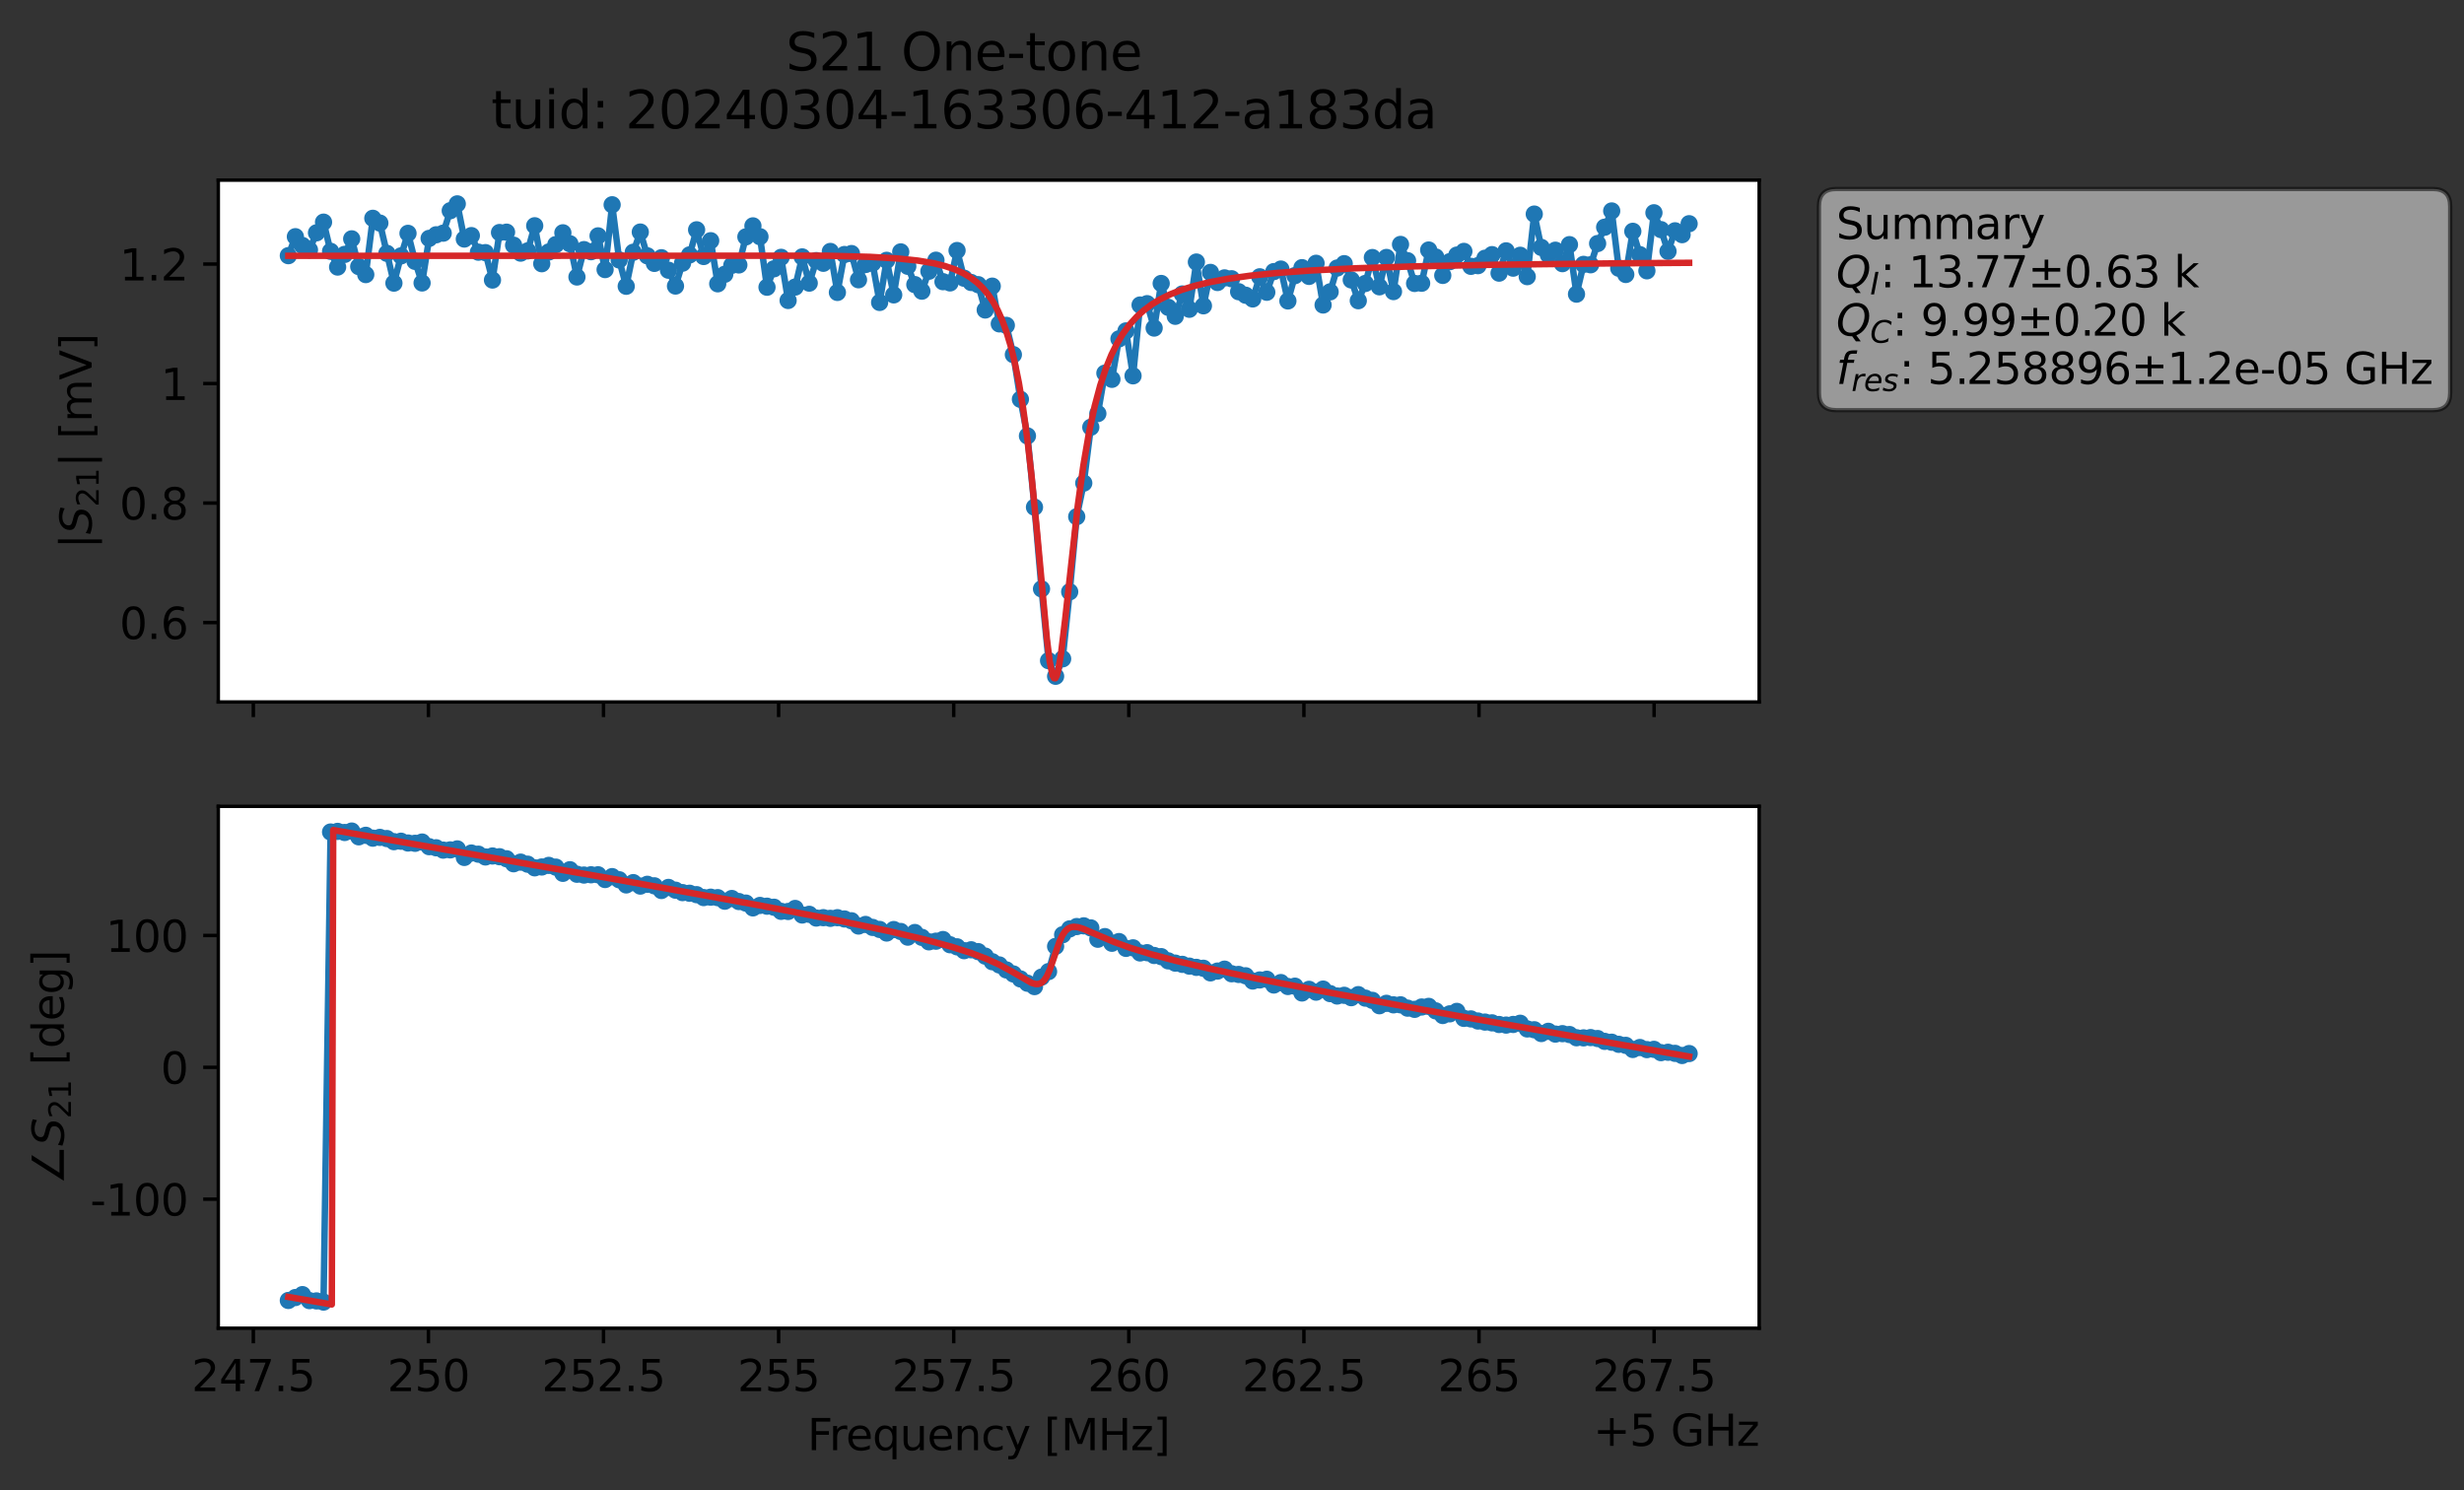 <?xml version="1.0" encoding="utf-8" standalone="no"?>
<!DOCTYPE svg PUBLIC "-//W3C//DTD SVG 1.1//EN"
  "http://www.w3.org/Graphics/SVG/1.1/DTD/svg11.dtd">
<svg xmlns:xlink="http://www.w3.org/1999/xlink" width="571.071pt" height="345.428pt" viewBox="0 0 571.071 345.428" xmlns="http://www.w3.org/2000/svg" version="1.1">
 <rect x="0" y="0" width="571.071" height="345.428" fill="#333333" stroke="none"/>
 <defs>
  <style type="text/css">*{stroke-linejoin: round; stroke-linecap: butt}</style>
 </defs>
 <g id="figure_1">
  <g id="patch_1">
   <path d="M 0 345.428 
L 571.071 345.428 
L 571.071 -0 
L 0 -0 
L 0 345.428 
z
" style="fill: none; opacity: 0"/>
  </g>
  <g id="axes_1">
   <g id="patch_2">
    <path d="M 50.595 162.72 
L 407.715 162.72 
L 407.715 41.76 
L 50.595 41.76 
z
" style="fill: #ffffff"/>
   </g>
   <g id="matplotlib.axis_1">
    <g id="xtick_1">
     <g id="line2d_1">
      <defs>
       <path id="mae712a4117" d="M 0 0 
L 0 3.5 
" style="stroke: #000000; stroke-width: 0.8"/>
      </defs>
      <g>
       <use xlink:href="#mae712a4117" x="58.712" y="162.72" style="stroke: #000000; stroke-width: 0.8"/>
      </g>
     </g>
    </g>
    <g id="xtick_2">
     <g id="line2d_2">
      <g>
       <use xlink:href="#mae712a4117" x="99.293" y="162.72" style="stroke: #000000; stroke-width: 0.8"/>
      </g>
     </g>
    </g>
    <g id="xtick_3">
     <g id="line2d_3">
      <g>
       <use xlink:href="#mae712a4117" x="139.875" y="162.72" style="stroke: #000000; stroke-width: 0.8"/>
      </g>
     </g>
    </g>
    <g id="xtick_4">
     <g id="line2d_4">
      <g>
       <use xlink:href="#mae712a4117" x="180.457" y="162.72" style="stroke: #000000; stroke-width: 0.8"/>
      </g>
     </g>
    </g>
    <g id="xtick_5">
     <g id="line2d_5">
      <g>
       <use xlink:href="#mae712a4117" x="221.039" y="162.72" style="stroke: #000000; stroke-width: 0.8"/>
      </g>
     </g>
    </g>
    <g id="xtick_6">
     <g id="line2d_6">
      <g>
       <use xlink:href="#mae712a4117" x="261.621" y="162.72" style="stroke: #000000; stroke-width: 0.8"/>
      </g>
     </g>
    </g>
    <g id="xtick_7">
     <g id="line2d_7">
      <g>
       <use xlink:href="#mae712a4117" x="302.203" y="162.72" style="stroke: #000000; stroke-width: 0.8"/>
      </g>
     </g>
    </g>
    <g id="xtick_8">
     <g id="line2d_8">
      <g>
       <use xlink:href="#mae712a4117" x="342.784" y="162.72" style="stroke: #000000; stroke-width: 0.8"/>
      </g>
     </g>
    </g>
    <g id="xtick_9">
     <g id="line2d_9">
      <g>
       <use xlink:href="#mae712a4117" x="383.366" y="162.72" style="stroke: #000000; stroke-width: 0.8"/>
      </g>
     </g>
    </g>
   </g>
   <g id="matplotlib.axis_2">
    <g id="ytick_1">
     <g id="line2d_10">
      <defs>
       <path id="mbb9efc2e04" d="M 0 0 
L -3.5 0 
" style="stroke: #000000; stroke-width: 0.8"/>
      </defs>
      <g>
       <use xlink:href="#mbb9efc2e04" x="50.595" y="144.315" style="stroke: #000000; stroke-width: 0.8"/>
      </g>
     </g>
     <g id="text_1">
      <!-- 0.6 -->
      <g transform="translate(27.692 148.114) scale(0.1 -0.1)">
       <defs>
        <path id="DejaVuSans-30" d="M 2034 4250 
Q 1547 4250 1301 3770 
Q 1056 3291 1056 2328 
Q 1056 1369 1301 889 
Q 1547 409 2034 409 
Q 2525 409 2770 889 
Q 3016 1369 3016 2328 
Q 3016 3291 2770 3770 
Q 2525 4250 2034 4250 
z
M 2034 4750 
Q 2819 4750 3233 4129 
Q 3647 3509 3647 2328 
Q 3647 1150 3233 529 
Q 2819 -91 2034 -91 
Q 1250 -91 836 529 
Q 422 1150 422 2328 
Q 422 3509 836 4129 
Q 1250 4750 2034 4750 
z
" transform="scale(0.016)"/>
        <path id="DejaVuSans-2e" d="M 684 794 
L 1344 794 
L 1344 0 
L 684 0 
L 684 794 
z
" transform="scale(0.016)"/>
        <path id="DejaVuSans-36" d="M 2113 2584 
Q 1688 2584 1439 2293 
Q 1191 2003 1191 1497 
Q 1191 994 1439 701 
Q 1688 409 2113 409 
Q 2538 409 2786 701 
Q 3034 994 3034 1497 
Q 3034 2003 2786 2293 
Q 2538 2584 2113 2584 
z
M 3366 4563 
L 3366 3988 
Q 3128 4100 2886 4159 
Q 2644 4219 2406 4219 
Q 1781 4219 1451 3797 
Q 1122 3375 1075 2522 
Q 1259 2794 1537 2939 
Q 1816 3084 2150 3084 
Q 2853 3084 3261 2657 
Q 3669 2231 3669 1497 
Q 3669 778 3244 343 
Q 2819 -91 2113 -91 
Q 1303 -91 875 529 
Q 447 1150 447 2328 
Q 447 3434 972 4092 
Q 1497 4750 2381 4750 
Q 2619 4750 2861 4703 
Q 3103 4656 3366 4563 
z
" transform="scale(0.016)"/>
       </defs>
       <use xlink:href="#DejaVuSans-30"/>
       <use xlink:href="#DejaVuSans-2e" x="63.623"/>
       <use xlink:href="#DejaVuSans-36" x="95.41"/>
      </g>
     </g>
    </g>
    <g id="ytick_2">
     <g id="line2d_11">
      <g>
       <use xlink:href="#mbb9efc2e04" x="50.595" y="116.615" style="stroke: #000000; stroke-width: 0.8"/>
      </g>
     </g>
     <g id="text_2">
      <!-- 0.8 -->
      <g transform="translate(27.692 120.414) scale(0.1 -0.1)">
       <defs>
        <path id="DejaVuSans-38" d="M 2034 2216 
Q 1584 2216 1326 1975 
Q 1069 1734 1069 1313 
Q 1069 891 1326 650 
Q 1584 409 2034 409 
Q 2484 409 2743 651 
Q 3003 894 3003 1313 
Q 3003 1734 2745 1975 
Q 2488 2216 2034 2216 
z
M 1403 2484 
Q 997 2584 770 2862 
Q 544 3141 544 3541 
Q 544 4100 942 4425 
Q 1341 4750 2034 4750 
Q 2731 4750 3128 4425 
Q 3525 4100 3525 3541 
Q 3525 3141 3298 2862 
Q 3072 2584 2669 2484 
Q 3125 2378 3379 2068 
Q 3634 1759 3634 1313 
Q 3634 634 3220 271 
Q 2806 -91 2034 -91 
Q 1263 -91 848 271 
Q 434 634 434 1313 
Q 434 1759 690 2068 
Q 947 2378 1403 2484 
z
M 1172 3481 
Q 1172 3119 1398 2916 
Q 1625 2713 2034 2713 
Q 2441 2713 2670 2916 
Q 2900 3119 2900 3481 
Q 2900 3844 2670 4047 
Q 2441 4250 2034 4250 
Q 1625 4250 1398 4047 
Q 1172 3844 1172 3481 
z
" transform="scale(0.016)"/>
       </defs>
       <use xlink:href="#DejaVuSans-30"/>
       <use xlink:href="#DejaVuSans-2e" x="63.623"/>
       <use xlink:href="#DejaVuSans-38" x="95.41"/>
      </g>
     </g>
    </g>
    <g id="ytick_3">
     <g id="line2d_12">
      <g>
       <use xlink:href="#mbb9efc2e04" x="50.595" y="88.914" style="stroke: #000000; stroke-width: 0.8"/>
      </g>
     </g>
     <g id="text_3">
      <!-- 1 -->
      <g transform="translate(37.233 92.714) scale(0.1 -0.1)">
       <defs>
        <path id="DejaVuSans-31" d="M 794 531 
L 1825 531 
L 1825 4091 
L 703 3866 
L 703 4441 
L 1819 4666 
L 2450 4666 
L 2450 531 
L 3481 531 
L 3481 0 
L 794 0 
L 794 531 
z
" transform="scale(0.016)"/>
       </defs>
       <use xlink:href="#DejaVuSans-31"/>
      </g>
     </g>
    </g>
    <g id="ytick_4">
     <g id="line2d_13">
      <g>
       <use xlink:href="#mbb9efc2e04" x="50.595" y="61.214" style="stroke: #000000; stroke-width: 0.8"/>
      </g>
     </g>
     <g id="text_4">
      <!-- 1.2 -->
      <g transform="translate(27.692 65.014) scale(0.1 -0.1)">
       <defs>
        <path id="DejaVuSans-32" d="M 1228 531 
L 3431 531 
L 3431 0 
L 469 0 
L 469 531 
Q 828 903 1448 1529 
Q 2069 2156 2228 2338 
Q 2531 2678 2651 2914 
Q 2772 3150 2772 3378 
Q 2772 3750 2511 3984 
Q 2250 4219 1831 4219 
Q 1534 4219 1204 4116 
Q 875 4013 500 3803 
L 500 4441 
Q 881 4594 1212 4672 
Q 1544 4750 1819 4750 
Q 2544 4750 2975 4387 
Q 3406 4025 3406 3419 
Q 3406 3131 3298 2873 
Q 3191 2616 2906 2266 
Q 2828 2175 2409 1742 
Q 1991 1309 1228 531 
z
" transform="scale(0.016)"/>
       </defs>
       <use xlink:href="#DejaVuSans-31"/>
       <use xlink:href="#DejaVuSans-2e" x="63.623"/>
       <use xlink:href="#DejaVuSans-32" x="95.41"/>
      </g>
     </g>
    </g>
    <g id="text_5">
     <!-- $|S_{21}|$ [mV] -->
     <g transform="translate(21.292 127.19) rotate(-90) scale(0.1 -0.1)">
      <defs>
       <path id="DejaVuSans-7c" d="M 1344 4891 
L 1344 -1509 
L 813 -1509 
L 813 4891 
L 1344 4891 
z
" transform="scale(0.016)"/>
       <path id="DejaVuSans-Oblique-53" d="M 3859 4513 
L 3738 3897 
Q 3422 4066 3111 4152 
Q 2800 4238 2509 4238 
Q 1944 4238 1609 3991 
Q 1275 3744 1275 3334 
Q 1275 3109 1398 2989 
Q 1522 2869 2034 2731 
L 2413 2638 
Q 3053 2472 3303 2217 
Q 3553 1963 3553 1503 
Q 3553 797 2998 353 
Q 2444 -91 1538 -91 
Q 1166 -91 791 -17 
Q 416 56 38 206 
L 166 856 
Q 513 641 861 531 
Q 1209 422 1556 422 
Q 2147 422 2503 684 
Q 2859 947 2859 1369 
Q 2859 1650 2717 1795 
Q 2575 1941 2106 2059 
L 1728 2156 
Q 1081 2325 845 2545 
Q 609 2766 609 3163 
Q 609 3859 1145 4304 
Q 1681 4750 2541 4750 
Q 2875 4750 3203 4690 
Q 3531 4631 3859 4513 
z
" transform="scale(0.016)"/>
       <path id="DejaVuSans-20" transform="scale(0.016)"/>
       <path id="DejaVuSans-5b" d="M 550 4863 
L 1875 4863 
L 1875 4416 
L 1125 4416 
L 1125 -397 
L 1875 -397 
L 1875 -844 
L 550 -844 
L 550 4863 
z
" transform="scale(0.016)"/>
       <path id="DejaVuSans-6d" d="M 3328 2828 
Q 3544 3216 3844 3400 
Q 4144 3584 4550 3584 
Q 5097 3584 5394 3201 
Q 5691 2819 5691 2113 
L 5691 0 
L 5113 0 
L 5113 2094 
Q 5113 2597 4934 2840 
Q 4756 3084 4391 3084 
Q 3944 3084 3684 2787 
Q 3425 2491 3425 1978 
L 3425 0 
L 2847 0 
L 2847 2094 
Q 2847 2600 2669 2842 
Q 2491 3084 2119 3084 
Q 1678 3084 1418 2786 
Q 1159 2488 1159 1978 
L 1159 0 
L 581 0 
L 581 3500 
L 1159 3500 
L 1159 2956 
Q 1356 3278 1631 3431 
Q 1906 3584 2284 3584 
Q 2666 3584 2933 3390 
Q 3200 3197 3328 2828 
z
" transform="scale(0.016)"/>
       <path id="DejaVuSans-56" d="M 1831 0 
L 50 4666 
L 709 4666 
L 2188 738 
L 3669 4666 
L 4325 4666 
L 2547 0 
L 1831 0 
z
" transform="scale(0.016)"/>
       <path id="DejaVuSans-5d" d="M 1947 4863 
L 1947 -844 
L 622 -844 
L 622 -397 
L 1369 -397 
L 1369 4416 
L 622 4416 
L 622 4863 
L 1947 4863 
z
" transform="scale(0.016)"/>
      </defs>
      <use xlink:href="#DejaVuSans-7c" transform="translate(0 0.578)"/>
      <use xlink:href="#DejaVuSans-Oblique-53" transform="translate(33.691 0.578)"/>
      <use xlink:href="#DejaVuSans-32" transform="translate(97.168 -15.828) scale(0.7)"/>
      <use xlink:href="#DejaVuSans-31" transform="translate(141.704 -15.828) scale(0.7)"/>
      <use xlink:href="#DejaVuSans-7c" transform="translate(188.975 0.578)"/>
      <use xlink:href="#DejaVuSans-20" transform="translate(222.666 0.578)"/>
      <use xlink:href="#DejaVuSans-5b" transform="translate(254.453 0.578)"/>
      <use xlink:href="#DejaVuSans-6d" transform="translate(293.467 0.578)"/>
      <use xlink:href="#DejaVuSans-56" transform="translate(390.879 0.578)"/>
      <use xlink:href="#DejaVuSans-5d" transform="translate(459.287 0.578)"/>
     </g>
    </g>
   </g>
   <g id="line2d_14">
    <path d="M 66.828 59.264 
L 68.459 54.867 
L 70.091 56.902 
L 71.722 57.92 
L 73.354 53.968 
L 74.985 51.495 
L 76.617 58.257 
L 78.248 61.904 
L 79.879 58.969 
L 81.511 55.366 
L 83.142 61.795 
L 84.774 63.65 
L 86.405 50.603 
L 88.037 51.708 
L 91.299 65.63 
L 92.931 59.318 
L 94.562 54.089 
L 96.194 60.582 
L 97.825 65.59 
L 99.457 55.26 
L 101.088 54.423 
L 102.719 54.047 
L 104.351 48.841 
L 105.982 47.258 
L 107.614 55.408 
L 109.245 54.613 
L 110.877 58.456 
L 112.508 58.56 
L 114.14 64.913 
L 115.771 53.898 
L 117.402 53.818 
L 119.034 56.837 
L 120.665 58.675 
L 122.297 58.158 
L 123.928 52.332 
L 125.56 61.13 
L 127.191 58.407 
L 128.822 56.696 
L 130.454 53.964 
L 132.085 56.505 
L 133.717 64.208 
L 135.348 57.861 
L 136.98 58.346 
L 138.611 54.675 
L 140.242 62.491 
L 141.874 47.463 
L 143.505 60.258 
L 145.137 66.359 
L 146.768 58.472 
L 148.4 53.789 
L 150.031 59.301 
L 151.662 61.055 
L 153.294 59.743 
L 154.925 62.635 
L 156.557 66.305 
L 158.188 60.999 
L 159.82 59.088 
L 161.451 53.27 
L 163.082 59.457 
L 164.714 55.799 
L 166.345 65.786 
L 169.608 61.509 
L 171.24 61.414 
L 172.871 54.905 
L 174.502 52.358 
L 176.134 54.868 
L 177.765 66.58 
L 179.397 62.299 
L 181.028 59.651 
L 182.66 69.652 
L 184.291 66.545 
L 185.922 59.55 
L 187.554 65.63 
L 189.185 60.406 
L 190.817 61.028 
L 192.448 58.288 
L 194.08 67.785 
L 195.711 58.995 
L 197.342 58.776 
L 198.974 64.85 
L 200.605 61.316 
L 202.237 61.022 
L 203.868 70.106 
L 205.5 60.343 
L 207.131 68.354 
L 208.762 58.389 
L 210.394 61.731 
L 212.025 65.975 
L 213.657 67.494 
L 215.288 62.872 
L 216.92 60.314 
L 218.551 65.295 
L 220.182 65.578 
L 221.814 58.072 
L 223.445 64.495 
L 225.077 65.48 
L 226.708 65.985 
L 228.34 71.857 
L 229.971 66.33 
L 231.602 75.072 
L 233.234 75.419 
L 234.865 82.207 
L 236.497 92.562 
L 238.128 101.046 
L 239.76 117.569 
L 241.391 136.509 
L 243.022 153.146 
L 244.654 156.761 
L 246.285 152.719 
L 247.917 137.183 
L 249.548 119.771 
L 251.18 111.981 
L 252.811 99.035 
L 254.442 95.872 
L 256.074 86.5 
L 257.705 87.928 
L 259.337 78.549 
L 260.968 76.705 
L 262.6 87.117 
L 264.231 70.701 
L 265.862 70.392 
L 267.494 76.044 
L 269.125 65.707 
L 270.757 71.244 
L 272.388 73.317 
L 274.02 68.142 
L 275.651 71.688 
L 277.282 60.74 
L 278.914 70.887 
L 280.545 63.143 
L 282.177 65.484 
L 283.808 64.414 
L 285.44 64.613 
L 287.071 67.617 
L 290.334 69.294 
L 291.965 64.162 
L 293.597 67.746 
L 295.228 62.961 
L 296.86 62.37 
L 298.491 69.76 
L 300.123 63.888 
L 301.754 62.044 
L 303.385 64.073 
L 305.017 61.031 
L 306.648 70.699 
L 308.28 67.651 
L 309.911 62.127 
L 311.543 61.117 
L 313.174 64.89 
L 314.805 69.709 
L 316.437 65.709 
L 318.068 59.699 
L 319.7 66.484 
L 321.331 59.679 
L 322.963 67.591 
L 324.594 56.66 
L 326.225 60.431 
L 327.857 65.705 
L 329.488 65.656 
L 331.12 57.955 
L 332.751 59.574 
L 334.383 63.843 
L 336.014 60.653 
L 337.645 59.13 
L 339.277 58.274 
L 340.908 61.737 
L 342.54 61.579 
L 344.171 59.862 
L 345.803 59.026 
L 347.434 63.315 
L 349.065 58.147 
L 350.697 62.158 
L 352.328 59.175 
L 353.96 64.126 
L 355.591 49.623 
L 357.223 57.354 
L 358.854 59.066 
L 360.485 58 
L 362.117 61.114 
L 363.748 56.709 
L 365.38 68.184 
L 367.011 61.284 
L 368.643 61.375 
L 370.274 56.449 
L 373.537 48.899 
L 375.168 62.175 
L 376.8 63.627 
L 378.431 53.617 
L 380.063 59.029 
L 381.694 62.777 
L 383.325 49.322 
L 384.957 53.229 
L 386.588 58.258 
L 388.22 53.503 
L 389.851 54.394 
L 391.483 51.857 
L 391.483 51.857 
" clip-path="url(#p3b63e4eb24)" style="fill: none; stroke: #1f77b4; stroke-width: 1.5; stroke-linecap: square"/>
    <defs>
     <path id="m8cb526a750" d="M 0 1.5 
C 0.398 1.5 0.779 1.342 1.061 1.061 
C 1.342 0.779 1.5 0.398 1.5 0 
C 1.5 -0.398 1.342 -0.779 1.061 -1.061 
C 0.779 -1.342 0.398 -1.5 0 -1.5 
C -0.398 -1.5 -0.779 -1.342 -1.061 -1.061 
C -1.342 -0.779 -1.5 -0.398 -1.5 0 
C -1.5 0.398 -1.342 0.779 -1.061 1.061 
C -0.779 1.342 -0.398 1.5 0 1.5 
z
" style="stroke: #1f77b4"/>
    </defs>
    <g clip-path="url(#p3b63e4eb24)">
     <use xlink:href="#m8cb526a750" x="66.828" y="59.264" style="fill: #1f77b4; stroke: #1f77b4"/>
     <use xlink:href="#m8cb526a750" x="68.459" y="54.867" style="fill: #1f77b4; stroke: #1f77b4"/>
     <use xlink:href="#m8cb526a750" x="70.091" y="56.902" style="fill: #1f77b4; stroke: #1f77b4"/>
     <use xlink:href="#m8cb526a750" x="71.722" y="57.92" style="fill: #1f77b4; stroke: #1f77b4"/>
     <use xlink:href="#m8cb526a750" x="73.354" y="53.968" style="fill: #1f77b4; stroke: #1f77b4"/>
     <use xlink:href="#m8cb526a750" x="74.985" y="51.495" style="fill: #1f77b4; stroke: #1f77b4"/>
     <use xlink:href="#m8cb526a750" x="76.617" y="58.257" style="fill: #1f77b4; stroke: #1f77b4"/>
     <use xlink:href="#m8cb526a750" x="78.248" y="61.904" style="fill: #1f77b4; stroke: #1f77b4"/>
     <use xlink:href="#m8cb526a750" x="79.879" y="58.969" style="fill: #1f77b4; stroke: #1f77b4"/>
     <use xlink:href="#m8cb526a750" x="81.511" y="55.366" style="fill: #1f77b4; stroke: #1f77b4"/>
     <use xlink:href="#m8cb526a750" x="83.142" y="61.795" style="fill: #1f77b4; stroke: #1f77b4"/>
     <use xlink:href="#m8cb526a750" x="84.774" y="63.65" style="fill: #1f77b4; stroke: #1f77b4"/>
     <use xlink:href="#m8cb526a750" x="86.405" y="50.603" style="fill: #1f77b4; stroke: #1f77b4"/>
     <use xlink:href="#m8cb526a750" x="88.037" y="51.708" style="fill: #1f77b4; stroke: #1f77b4"/>
     <use xlink:href="#m8cb526a750" x="89.668" y="58.721" style="fill: #1f77b4; stroke: #1f77b4"/>
     <use xlink:href="#m8cb526a750" x="91.299" y="65.63" style="fill: #1f77b4; stroke: #1f77b4"/>
     <use xlink:href="#m8cb526a750" x="92.931" y="59.318" style="fill: #1f77b4; stroke: #1f77b4"/>
     <use xlink:href="#m8cb526a750" x="94.562" y="54.089" style="fill: #1f77b4; stroke: #1f77b4"/>
     <use xlink:href="#m8cb526a750" x="96.194" y="60.582" style="fill: #1f77b4; stroke: #1f77b4"/>
     <use xlink:href="#m8cb526a750" x="97.825" y="65.59" style="fill: #1f77b4; stroke: #1f77b4"/>
     <use xlink:href="#m8cb526a750" x="99.457" y="55.26" style="fill: #1f77b4; stroke: #1f77b4"/>
     <use xlink:href="#m8cb526a750" x="101.088" y="54.423" style="fill: #1f77b4; stroke: #1f77b4"/>
     <use xlink:href="#m8cb526a750" x="102.719" y="54.047" style="fill: #1f77b4; stroke: #1f77b4"/>
     <use xlink:href="#m8cb526a750" x="104.351" y="48.841" style="fill: #1f77b4; stroke: #1f77b4"/>
     <use xlink:href="#m8cb526a750" x="105.982" y="47.258" style="fill: #1f77b4; stroke: #1f77b4"/>
     <use xlink:href="#m8cb526a750" x="107.614" y="55.408" style="fill: #1f77b4; stroke: #1f77b4"/>
     <use xlink:href="#m8cb526a750" x="109.245" y="54.613" style="fill: #1f77b4; stroke: #1f77b4"/>
     <use xlink:href="#m8cb526a750" x="110.877" y="58.456" style="fill: #1f77b4; stroke: #1f77b4"/>
     <use xlink:href="#m8cb526a750" x="112.508" y="58.56" style="fill: #1f77b4; stroke: #1f77b4"/>
     <use xlink:href="#m8cb526a750" x="114.14" y="64.913" style="fill: #1f77b4; stroke: #1f77b4"/>
     <use xlink:href="#m8cb526a750" x="115.771" y="53.898" style="fill: #1f77b4; stroke: #1f77b4"/>
     <use xlink:href="#m8cb526a750" x="117.402" y="53.818" style="fill: #1f77b4; stroke: #1f77b4"/>
     <use xlink:href="#m8cb526a750" x="119.034" y="56.837" style="fill: #1f77b4; stroke: #1f77b4"/>
     <use xlink:href="#m8cb526a750" x="120.665" y="58.675" style="fill: #1f77b4; stroke: #1f77b4"/>
     <use xlink:href="#m8cb526a750" x="122.297" y="58.158" style="fill: #1f77b4; stroke: #1f77b4"/>
     <use xlink:href="#m8cb526a750" x="123.928" y="52.332" style="fill: #1f77b4; stroke: #1f77b4"/>
     <use xlink:href="#m8cb526a750" x="125.56" y="61.13" style="fill: #1f77b4; stroke: #1f77b4"/>
     <use xlink:href="#m8cb526a750" x="127.191" y="58.407" style="fill: #1f77b4; stroke: #1f77b4"/>
     <use xlink:href="#m8cb526a750" x="128.822" y="56.696" style="fill: #1f77b4; stroke: #1f77b4"/>
     <use xlink:href="#m8cb526a750" x="130.454" y="53.964" style="fill: #1f77b4; stroke: #1f77b4"/>
     <use xlink:href="#m8cb526a750" x="132.085" y="56.505" style="fill: #1f77b4; stroke: #1f77b4"/>
     <use xlink:href="#m8cb526a750" x="133.717" y="64.208" style="fill: #1f77b4; stroke: #1f77b4"/>
     <use xlink:href="#m8cb526a750" x="135.348" y="57.861" style="fill: #1f77b4; stroke: #1f77b4"/>
     <use xlink:href="#m8cb526a750" x="136.98" y="58.346" style="fill: #1f77b4; stroke: #1f77b4"/>
     <use xlink:href="#m8cb526a750" x="138.611" y="54.675" style="fill: #1f77b4; stroke: #1f77b4"/>
     <use xlink:href="#m8cb526a750" x="140.242" y="62.491" style="fill: #1f77b4; stroke: #1f77b4"/>
     <use xlink:href="#m8cb526a750" x="141.874" y="47.463" style="fill: #1f77b4; stroke: #1f77b4"/>
     <use xlink:href="#m8cb526a750" x="143.505" y="60.258" style="fill: #1f77b4; stroke: #1f77b4"/>
     <use xlink:href="#m8cb526a750" x="145.137" y="66.359" style="fill: #1f77b4; stroke: #1f77b4"/>
     <use xlink:href="#m8cb526a750" x="146.768" y="58.472" style="fill: #1f77b4; stroke: #1f77b4"/>
     <use xlink:href="#m8cb526a750" x="148.4" y="53.789" style="fill: #1f77b4; stroke: #1f77b4"/>
     <use xlink:href="#m8cb526a750" x="150.031" y="59.301" style="fill: #1f77b4; stroke: #1f77b4"/>
     <use xlink:href="#m8cb526a750" x="151.662" y="61.055" style="fill: #1f77b4; stroke: #1f77b4"/>
     <use xlink:href="#m8cb526a750" x="153.294" y="59.743" style="fill: #1f77b4; stroke: #1f77b4"/>
     <use xlink:href="#m8cb526a750" x="154.925" y="62.635" style="fill: #1f77b4; stroke: #1f77b4"/>
     <use xlink:href="#m8cb526a750" x="156.557" y="66.305" style="fill: #1f77b4; stroke: #1f77b4"/>
     <use xlink:href="#m8cb526a750" x="158.188" y="60.999" style="fill: #1f77b4; stroke: #1f77b4"/>
     <use xlink:href="#m8cb526a750" x="159.82" y="59.088" style="fill: #1f77b4; stroke: #1f77b4"/>
     <use xlink:href="#m8cb526a750" x="161.451" y="53.27" style="fill: #1f77b4; stroke: #1f77b4"/>
     <use xlink:href="#m8cb526a750" x="163.082" y="59.457" style="fill: #1f77b4; stroke: #1f77b4"/>
     <use xlink:href="#m8cb526a750" x="164.714" y="55.799" style="fill: #1f77b4; stroke: #1f77b4"/>
     <use xlink:href="#m8cb526a750" x="166.345" y="65.786" style="fill: #1f77b4; stroke: #1f77b4"/>
     <use xlink:href="#m8cb526a750" x="167.977" y="63.582" style="fill: #1f77b4; stroke: #1f77b4"/>
     <use xlink:href="#m8cb526a750" x="169.608" y="61.509" style="fill: #1f77b4; stroke: #1f77b4"/>
     <use xlink:href="#m8cb526a750" x="171.24" y="61.414" style="fill: #1f77b4; stroke: #1f77b4"/>
     <use xlink:href="#m8cb526a750" x="172.871" y="54.905" style="fill: #1f77b4; stroke: #1f77b4"/>
     <use xlink:href="#m8cb526a750" x="174.502" y="52.358" style="fill: #1f77b4; stroke: #1f77b4"/>
     <use xlink:href="#m8cb526a750" x="176.134" y="54.868" style="fill: #1f77b4; stroke: #1f77b4"/>
     <use xlink:href="#m8cb526a750" x="177.765" y="66.58" style="fill: #1f77b4; stroke: #1f77b4"/>
     <use xlink:href="#m8cb526a750" x="179.397" y="62.299" style="fill: #1f77b4; stroke: #1f77b4"/>
     <use xlink:href="#m8cb526a750" x="181.028" y="59.651" style="fill: #1f77b4; stroke: #1f77b4"/>
     <use xlink:href="#m8cb526a750" x="182.66" y="69.652" style="fill: #1f77b4; stroke: #1f77b4"/>
     <use xlink:href="#m8cb526a750" x="184.291" y="66.545" style="fill: #1f77b4; stroke: #1f77b4"/>
     <use xlink:href="#m8cb526a750" x="185.922" y="59.55" style="fill: #1f77b4; stroke: #1f77b4"/>
     <use xlink:href="#m8cb526a750" x="187.554" y="65.63" style="fill: #1f77b4; stroke: #1f77b4"/>
     <use xlink:href="#m8cb526a750" x="189.185" y="60.406" style="fill: #1f77b4; stroke: #1f77b4"/>
     <use xlink:href="#m8cb526a750" x="190.817" y="61.028" style="fill: #1f77b4; stroke: #1f77b4"/>
     <use xlink:href="#m8cb526a750" x="192.448" y="58.288" style="fill: #1f77b4; stroke: #1f77b4"/>
     <use xlink:href="#m8cb526a750" x="194.08" y="67.785" style="fill: #1f77b4; stroke: #1f77b4"/>
     <use xlink:href="#m8cb526a750" x="195.711" y="58.995" style="fill: #1f77b4; stroke: #1f77b4"/>
     <use xlink:href="#m8cb526a750" x="197.342" y="58.776" style="fill: #1f77b4; stroke: #1f77b4"/>
     <use xlink:href="#m8cb526a750" x="198.974" y="64.85" style="fill: #1f77b4; stroke: #1f77b4"/>
     <use xlink:href="#m8cb526a750" x="200.605" y="61.316" style="fill: #1f77b4; stroke: #1f77b4"/>
     <use xlink:href="#m8cb526a750" x="202.237" y="61.022" style="fill: #1f77b4; stroke: #1f77b4"/>
     <use xlink:href="#m8cb526a750" x="203.868" y="70.106" style="fill: #1f77b4; stroke: #1f77b4"/>
     <use xlink:href="#m8cb526a750" x="205.5" y="60.343" style="fill: #1f77b4; stroke: #1f77b4"/>
     <use xlink:href="#m8cb526a750" x="207.131" y="68.354" style="fill: #1f77b4; stroke: #1f77b4"/>
     <use xlink:href="#m8cb526a750" x="208.762" y="58.389" style="fill: #1f77b4; stroke: #1f77b4"/>
     <use xlink:href="#m8cb526a750" x="210.394" y="61.731" style="fill: #1f77b4; stroke: #1f77b4"/>
     <use xlink:href="#m8cb526a750" x="212.025" y="65.975" style="fill: #1f77b4; stroke: #1f77b4"/>
     <use xlink:href="#m8cb526a750" x="213.657" y="67.494" style="fill: #1f77b4; stroke: #1f77b4"/>
     <use xlink:href="#m8cb526a750" x="215.288" y="62.872" style="fill: #1f77b4; stroke: #1f77b4"/>
     <use xlink:href="#m8cb526a750" x="216.92" y="60.314" style="fill: #1f77b4; stroke: #1f77b4"/>
     <use xlink:href="#m8cb526a750" x="218.551" y="65.295" style="fill: #1f77b4; stroke: #1f77b4"/>
     <use xlink:href="#m8cb526a750" x="220.182" y="65.578" style="fill: #1f77b4; stroke: #1f77b4"/>
     <use xlink:href="#m8cb526a750" x="221.814" y="58.072" style="fill: #1f77b4; stroke: #1f77b4"/>
     <use xlink:href="#m8cb526a750" x="223.445" y="64.495" style="fill: #1f77b4; stroke: #1f77b4"/>
     <use xlink:href="#m8cb526a750" x="225.077" y="65.48" style="fill: #1f77b4; stroke: #1f77b4"/>
     <use xlink:href="#m8cb526a750" x="226.708" y="65.985" style="fill: #1f77b4; stroke: #1f77b4"/>
     <use xlink:href="#m8cb526a750" x="228.34" y="71.857" style="fill: #1f77b4; stroke: #1f77b4"/>
     <use xlink:href="#m8cb526a750" x="229.971" y="66.33" style="fill: #1f77b4; stroke: #1f77b4"/>
     <use xlink:href="#m8cb526a750" x="231.602" y="75.072" style="fill: #1f77b4; stroke: #1f77b4"/>
     <use xlink:href="#m8cb526a750" x="233.234" y="75.419" style="fill: #1f77b4; stroke: #1f77b4"/>
     <use xlink:href="#m8cb526a750" x="234.865" y="82.207" style="fill: #1f77b4; stroke: #1f77b4"/>
     <use xlink:href="#m8cb526a750" x="236.497" y="92.562" style="fill: #1f77b4; stroke: #1f77b4"/>
     <use xlink:href="#m8cb526a750" x="238.128" y="101.046" style="fill: #1f77b4; stroke: #1f77b4"/>
     <use xlink:href="#m8cb526a750" x="239.76" y="117.569" style="fill: #1f77b4; stroke: #1f77b4"/>
     <use xlink:href="#m8cb526a750" x="241.391" y="136.509" style="fill: #1f77b4; stroke: #1f77b4"/>
     <use xlink:href="#m8cb526a750" x="243.022" y="153.146" style="fill: #1f77b4; stroke: #1f77b4"/>
     <use xlink:href="#m8cb526a750" x="244.654" y="156.761" style="fill: #1f77b4; stroke: #1f77b4"/>
     <use xlink:href="#m8cb526a750" x="246.285" y="152.719" style="fill: #1f77b4; stroke: #1f77b4"/>
     <use xlink:href="#m8cb526a750" x="247.917" y="137.183" style="fill: #1f77b4; stroke: #1f77b4"/>
     <use xlink:href="#m8cb526a750" x="249.548" y="119.771" style="fill: #1f77b4; stroke: #1f77b4"/>
     <use xlink:href="#m8cb526a750" x="251.18" y="111.981" style="fill: #1f77b4; stroke: #1f77b4"/>
     <use xlink:href="#m8cb526a750" x="252.811" y="99.035" style="fill: #1f77b4; stroke: #1f77b4"/>
     <use xlink:href="#m8cb526a750" x="254.442" y="95.872" style="fill: #1f77b4; stroke: #1f77b4"/>
     <use xlink:href="#m8cb526a750" x="256.074" y="86.5" style="fill: #1f77b4; stroke: #1f77b4"/>
     <use xlink:href="#m8cb526a750" x="257.705" y="87.928" style="fill: #1f77b4; stroke: #1f77b4"/>
     <use xlink:href="#m8cb526a750" x="259.337" y="78.549" style="fill: #1f77b4; stroke: #1f77b4"/>
     <use xlink:href="#m8cb526a750" x="260.968" y="76.705" style="fill: #1f77b4; stroke: #1f77b4"/>
     <use xlink:href="#m8cb526a750" x="262.6" y="87.117" style="fill: #1f77b4; stroke: #1f77b4"/>
     <use xlink:href="#m8cb526a750" x="264.231" y="70.701" style="fill: #1f77b4; stroke: #1f77b4"/>
     <use xlink:href="#m8cb526a750" x="265.862" y="70.392" style="fill: #1f77b4; stroke: #1f77b4"/>
     <use xlink:href="#m8cb526a750" x="267.494" y="76.044" style="fill: #1f77b4; stroke: #1f77b4"/>
     <use xlink:href="#m8cb526a750" x="269.125" y="65.707" style="fill: #1f77b4; stroke: #1f77b4"/>
     <use xlink:href="#m8cb526a750" x="270.757" y="71.244" style="fill: #1f77b4; stroke: #1f77b4"/>
     <use xlink:href="#m8cb526a750" x="272.388" y="73.317" style="fill: #1f77b4; stroke: #1f77b4"/>
     <use xlink:href="#m8cb526a750" x="274.02" y="68.142" style="fill: #1f77b4; stroke: #1f77b4"/>
     <use xlink:href="#m8cb526a750" x="275.651" y="71.688" style="fill: #1f77b4; stroke: #1f77b4"/>
     <use xlink:href="#m8cb526a750" x="277.282" y="60.74" style="fill: #1f77b4; stroke: #1f77b4"/>
     <use xlink:href="#m8cb526a750" x="278.914" y="70.887" style="fill: #1f77b4; stroke: #1f77b4"/>
     <use xlink:href="#m8cb526a750" x="280.545" y="63.143" style="fill: #1f77b4; stroke: #1f77b4"/>
     <use xlink:href="#m8cb526a750" x="282.177" y="65.484" style="fill: #1f77b4; stroke: #1f77b4"/>
     <use xlink:href="#m8cb526a750" x="283.808" y="64.414" style="fill: #1f77b4; stroke: #1f77b4"/>
     <use xlink:href="#m8cb526a750" x="285.44" y="64.613" style="fill: #1f77b4; stroke: #1f77b4"/>
     <use xlink:href="#m8cb526a750" x="287.071" y="67.617" style="fill: #1f77b4; stroke: #1f77b4"/>
     <use xlink:href="#m8cb526a750" x="288.703" y="68.435" style="fill: #1f77b4; stroke: #1f77b4"/>
     <use xlink:href="#m8cb526a750" x="290.334" y="69.294" style="fill: #1f77b4; stroke: #1f77b4"/>
     <use xlink:href="#m8cb526a750" x="291.965" y="64.162" style="fill: #1f77b4; stroke: #1f77b4"/>
     <use xlink:href="#m8cb526a750" x="293.597" y="67.746" style="fill: #1f77b4; stroke: #1f77b4"/>
     <use xlink:href="#m8cb526a750" x="295.228" y="62.961" style="fill: #1f77b4; stroke: #1f77b4"/>
     <use xlink:href="#m8cb526a750" x="296.86" y="62.37" style="fill: #1f77b4; stroke: #1f77b4"/>
     <use xlink:href="#m8cb526a750" x="298.491" y="69.76" style="fill: #1f77b4; stroke: #1f77b4"/>
     <use xlink:href="#m8cb526a750" x="300.123" y="63.888" style="fill: #1f77b4; stroke: #1f77b4"/>
     <use xlink:href="#m8cb526a750" x="301.754" y="62.044" style="fill: #1f77b4; stroke: #1f77b4"/>
     <use xlink:href="#m8cb526a750" x="303.385" y="64.073" style="fill: #1f77b4; stroke: #1f77b4"/>
     <use xlink:href="#m8cb526a750" x="305.017" y="61.031" style="fill: #1f77b4; stroke: #1f77b4"/>
     <use xlink:href="#m8cb526a750" x="306.648" y="70.699" style="fill: #1f77b4; stroke: #1f77b4"/>
     <use xlink:href="#m8cb526a750" x="308.28" y="67.651" style="fill: #1f77b4; stroke: #1f77b4"/>
     <use xlink:href="#m8cb526a750" x="309.911" y="62.127" style="fill: #1f77b4; stroke: #1f77b4"/>
     <use xlink:href="#m8cb526a750" x="311.543" y="61.117" style="fill: #1f77b4; stroke: #1f77b4"/>
     <use xlink:href="#m8cb526a750" x="313.174" y="64.89" style="fill: #1f77b4; stroke: #1f77b4"/>
     <use xlink:href="#m8cb526a750" x="314.805" y="69.709" style="fill: #1f77b4; stroke: #1f77b4"/>
     <use xlink:href="#m8cb526a750" x="316.437" y="65.709" style="fill: #1f77b4; stroke: #1f77b4"/>
     <use xlink:href="#m8cb526a750" x="318.068" y="59.699" style="fill: #1f77b4; stroke: #1f77b4"/>
     <use xlink:href="#m8cb526a750" x="319.7" y="66.484" style="fill: #1f77b4; stroke: #1f77b4"/>
     <use xlink:href="#m8cb526a750" x="321.331" y="59.679" style="fill: #1f77b4; stroke: #1f77b4"/>
     <use xlink:href="#m8cb526a750" x="322.963" y="67.591" style="fill: #1f77b4; stroke: #1f77b4"/>
     <use xlink:href="#m8cb526a750" x="324.594" y="56.66" style="fill: #1f77b4; stroke: #1f77b4"/>
     <use xlink:href="#m8cb526a750" x="326.225" y="60.431" style="fill: #1f77b4; stroke: #1f77b4"/>
     <use xlink:href="#m8cb526a750" x="327.857" y="65.705" style="fill: #1f77b4; stroke: #1f77b4"/>
     <use xlink:href="#m8cb526a750" x="329.488" y="65.656" style="fill: #1f77b4; stroke: #1f77b4"/>
     <use xlink:href="#m8cb526a750" x="331.12" y="57.955" style="fill: #1f77b4; stroke: #1f77b4"/>
     <use xlink:href="#m8cb526a750" x="332.751" y="59.574" style="fill: #1f77b4; stroke: #1f77b4"/>
     <use xlink:href="#m8cb526a750" x="334.383" y="63.843" style="fill: #1f77b4; stroke: #1f77b4"/>
     <use xlink:href="#m8cb526a750" x="336.014" y="60.653" style="fill: #1f77b4; stroke: #1f77b4"/>
     <use xlink:href="#m8cb526a750" x="337.645" y="59.13" style="fill: #1f77b4; stroke: #1f77b4"/>
     <use xlink:href="#m8cb526a750" x="339.277" y="58.274" style="fill: #1f77b4; stroke: #1f77b4"/>
     <use xlink:href="#m8cb526a750" x="340.908" y="61.737" style="fill: #1f77b4; stroke: #1f77b4"/>
     <use xlink:href="#m8cb526a750" x="342.54" y="61.579" style="fill: #1f77b4; stroke: #1f77b4"/>
     <use xlink:href="#m8cb526a750" x="344.171" y="59.862" style="fill: #1f77b4; stroke: #1f77b4"/>
     <use xlink:href="#m8cb526a750" x="345.803" y="59.026" style="fill: #1f77b4; stroke: #1f77b4"/>
     <use xlink:href="#m8cb526a750" x="347.434" y="63.315" style="fill: #1f77b4; stroke: #1f77b4"/>
     <use xlink:href="#m8cb526a750" x="349.065" y="58.147" style="fill: #1f77b4; stroke: #1f77b4"/>
     <use xlink:href="#m8cb526a750" x="350.697" y="62.158" style="fill: #1f77b4; stroke: #1f77b4"/>
     <use xlink:href="#m8cb526a750" x="352.328" y="59.175" style="fill: #1f77b4; stroke: #1f77b4"/>
     <use xlink:href="#m8cb526a750" x="353.96" y="64.126" style="fill: #1f77b4; stroke: #1f77b4"/>
     <use xlink:href="#m8cb526a750" x="355.591" y="49.623" style="fill: #1f77b4; stroke: #1f77b4"/>
     <use xlink:href="#m8cb526a750" x="357.223" y="57.354" style="fill: #1f77b4; stroke: #1f77b4"/>
     <use xlink:href="#m8cb526a750" x="358.854" y="59.066" style="fill: #1f77b4; stroke: #1f77b4"/>
     <use xlink:href="#m8cb526a750" x="360.485" y="58" style="fill: #1f77b4; stroke: #1f77b4"/>
     <use xlink:href="#m8cb526a750" x="362.117" y="61.114" style="fill: #1f77b4; stroke: #1f77b4"/>
     <use xlink:href="#m8cb526a750" x="363.748" y="56.709" style="fill: #1f77b4; stroke: #1f77b4"/>
     <use xlink:href="#m8cb526a750" x="365.38" y="68.184" style="fill: #1f77b4; stroke: #1f77b4"/>
     <use xlink:href="#m8cb526a750" x="367.011" y="61.284" style="fill: #1f77b4; stroke: #1f77b4"/>
     <use xlink:href="#m8cb526a750" x="368.643" y="61.375" style="fill: #1f77b4; stroke: #1f77b4"/>
     <use xlink:href="#m8cb526a750" x="370.274" y="56.449" style="fill: #1f77b4; stroke: #1f77b4"/>
     <use xlink:href="#m8cb526a750" x="371.905" y="52.671" style="fill: #1f77b4; stroke: #1f77b4"/>
     <use xlink:href="#m8cb526a750" x="373.537" y="48.899" style="fill: #1f77b4; stroke: #1f77b4"/>
     <use xlink:href="#m8cb526a750" x="375.168" y="62.175" style="fill: #1f77b4; stroke: #1f77b4"/>
     <use xlink:href="#m8cb526a750" x="376.8" y="63.627" style="fill: #1f77b4; stroke: #1f77b4"/>
     <use xlink:href="#m8cb526a750" x="378.431" y="53.617" style="fill: #1f77b4; stroke: #1f77b4"/>
     <use xlink:href="#m8cb526a750" x="380.063" y="59.029" style="fill: #1f77b4; stroke: #1f77b4"/>
     <use xlink:href="#m8cb526a750" x="381.694" y="62.777" style="fill: #1f77b4; stroke: #1f77b4"/>
     <use xlink:href="#m8cb526a750" x="383.325" y="49.322" style="fill: #1f77b4; stroke: #1f77b4"/>
     <use xlink:href="#m8cb526a750" x="384.957" y="53.229" style="fill: #1f77b4; stroke: #1f77b4"/>
     <use xlink:href="#m8cb526a750" x="386.588" y="58.258" style="fill: #1f77b4; stroke: #1f77b4"/>
     <use xlink:href="#m8cb526a750" x="388.22" y="53.503" style="fill: #1f77b4; stroke: #1f77b4"/>
     <use xlink:href="#m8cb526a750" x="389.851" y="54.394" style="fill: #1f77b4; stroke: #1f77b4"/>
     <use xlink:href="#m8cb526a750" x="391.483" y="51.857" style="fill: #1f77b4; stroke: #1f77b4"/>
    </g>
   </g>
   <g id="line2d_15">
    <path d="M 66.828 59.301 
L 191.62 59.275 
L 201.695 59.542 
L 208.194 59.927 
L 212.744 60.407 
L 216.319 61.005 
L 218.918 61.639 
L 221.193 62.402 
L 223.143 63.278 
L 224.768 64.227 
L 226.393 65.45 
L 227.693 66.689 
L 228.993 68.237 
L 230.293 70.188 
L 231.268 71.993 
L 232.243 74.169 
L 233.218 76.807 
L 234.192 80.019 
L 235.167 83.943 
L 236.142 88.744 
L 237.117 94.606 
L 238.092 101.709 
L 239.067 110.182 
L 240.367 123.522 
L 242.642 148.219 
L 243.292 153.382 
L 243.942 156.528 
L 244.267 157.193 
L 244.592 157.222 
L 244.917 156.629 
L 245.242 155.46 
L 245.892 151.668 
L 246.867 143.591 
L 249.792 117.2 
L 251.091 107.864 
L 252.391 100.291 
L 253.691 94.217 
L 254.991 89.348 
L 256.291 85.424 
L 257.591 82.234 
L 258.891 79.619 
L 260.191 77.452 
L 261.816 75.235 
L 263.441 73.437 
L 265.066 71.961 
L 267.015 70.513 
L 268.965 69.335 
L 271.24 68.218 
L 273.84 67.195 
L 276.765 66.281 
L 280.34 65.41 
L 284.564 64.623 
L 289.764 63.9 
L 295.939 63.272 
L 303.738 62.705 
L 314.137 62.188 
L 327.787 61.744 
L 346.96 61.358 
L 374.909 61.038 
L 391.483 60.919 
L 391.483 60.919 
" clip-path="url(#p3b63e4eb24)" style="fill: none; stroke: #d62728; stroke-width: 1.5; stroke-linecap: square"/>
   </g>
   <g id="patch_3">
    <path d="M 50.595 162.72 
L 50.595 41.76 
" style="fill: none; stroke: #000000; stroke-width: 0.8; stroke-linejoin: miter; stroke-linecap: square"/>
   </g>
   <g id="patch_4">
    <path d="M 407.715 162.72 
L 407.715 41.76 
" style="fill: none; stroke: #000000; stroke-width: 0.8; stroke-linejoin: miter; stroke-linecap: square"/>
   </g>
   <g id="patch_5">
    <path d="M 50.595 162.72 
L 407.715 162.72 
" style="fill: none; stroke: #000000; stroke-width: 0.8; stroke-linejoin: miter; stroke-linecap: square"/>
   </g>
   <g id="patch_6">
    <path d="M 50.595 41.76 
L 407.715 41.76 
" style="fill: none; stroke: #000000; stroke-width: 0.8; stroke-linejoin: miter; stroke-linecap: square"/>
   </g>
   <g id="text_6">
    <g id="patch_7">
     <path d="M 425.571 95.08 
L 563.871 95.08 
Q 567.871 95.08 567.871 91.08 
L 567.871 47.808 
Q 567.871 43.808 563.871 43.808 
L 425.571 43.808 
Q 421.571 43.808 421.571 47.808 
L 421.571 91.08 
Q 421.571 95.08 425.571 95.08 
z
" style="fill: #ffffff; opacity: 0.5; stroke: #000000; stroke-linejoin: miter"/>
    </g>
    <!-- Summary -->
    <g transform="translate(425.571 55.406) scale(0.1 -0.1)">
     <defs>
      <path id="DejaVuSans-53" d="M 3425 4513 
L 3425 3897 
Q 3066 4069 2747 4153 
Q 2428 4238 2131 4238 
Q 1616 4238 1336 4038 
Q 1056 3838 1056 3469 
Q 1056 3159 1242 3001 
Q 1428 2844 1947 2747 
L 2328 2669 
Q 3034 2534 3370 2195 
Q 3706 1856 3706 1288 
Q 3706 609 3251 259 
Q 2797 -91 1919 -91 
Q 1588 -91 1214 -16 
Q 841 59 441 206 
L 441 856 
Q 825 641 1194 531 
Q 1563 422 1919 422 
Q 2459 422 2753 634 
Q 3047 847 3047 1241 
Q 3047 1584 2836 1778 
Q 2625 1972 2144 2069 
L 1759 2144 
Q 1053 2284 737 2584 
Q 422 2884 422 3419 
Q 422 4038 858 4394 
Q 1294 4750 2059 4750 
Q 2388 4750 2728 4690 
Q 3069 4631 3425 4513 
z
" transform="scale(0.016)"/>
      <path id="DejaVuSans-75" d="M 544 1381 
L 544 3500 
L 1119 3500 
L 1119 1403 
Q 1119 906 1312 657 
Q 1506 409 1894 409 
Q 2359 409 2629 706 
Q 2900 1003 2900 1516 
L 2900 3500 
L 3475 3500 
L 3475 0 
L 2900 0 
L 2900 538 
Q 2691 219 2414 64 
Q 2138 -91 1772 -91 
Q 1169 -91 856 284 
Q 544 659 544 1381 
z
M 1991 3584 
L 1991 3584 
z
" transform="scale(0.016)"/>
      <path id="DejaVuSans-61" d="M 2194 1759 
Q 1497 1759 1228 1600 
Q 959 1441 959 1056 
Q 959 750 1161 570 
Q 1363 391 1709 391 
Q 2188 391 2477 730 
Q 2766 1069 2766 1631 
L 2766 1759 
L 2194 1759 
z
M 3341 1997 
L 3341 0 
L 2766 0 
L 2766 531 
Q 2569 213 2275 61 
Q 1981 -91 1556 -91 
Q 1019 -91 701 211 
Q 384 513 384 1019 
Q 384 1609 779 1909 
Q 1175 2209 1959 2209 
L 2766 2209 
L 2766 2266 
Q 2766 2663 2505 2880 
Q 2244 3097 1772 3097 
Q 1472 3097 1187 3025 
Q 903 2953 641 2809 
L 641 3341 
Q 956 3463 1253 3523 
Q 1550 3584 1831 3584 
Q 2591 3584 2966 3190 
Q 3341 2797 3341 1997 
z
" transform="scale(0.016)"/>
      <path id="DejaVuSans-72" d="M 2631 2963 
Q 2534 3019 2420 3045 
Q 2306 3072 2169 3072 
Q 1681 3072 1420 2755 
Q 1159 2438 1159 1844 
L 1159 0 
L 581 0 
L 581 3500 
L 1159 3500 
L 1159 2956 
Q 1341 3275 1631 3429 
Q 1922 3584 2338 3584 
Q 2397 3584 2469 3576 
Q 2541 3569 2628 3553 
L 2631 2963 
z
" transform="scale(0.016)"/>
      <path id="DejaVuSans-79" d="M 2059 -325 
Q 1816 -950 1584 -1140 
Q 1353 -1331 966 -1331 
L 506 -1331 
L 506 -850 
L 844 -850 
Q 1081 -850 1212 -737 
Q 1344 -625 1503 -206 
L 1606 56 
L 191 3500 
L 800 3500 
L 1894 763 
L 2988 3500 
L 3597 3500 
L 2059 -325 
z
" transform="scale(0.016)"/>
     </defs>
     <use xlink:href="#DejaVuSans-53"/>
     <use xlink:href="#DejaVuSans-75" x="63.477"/>
     <use xlink:href="#DejaVuSans-6d" x="126.855"/>
     <use xlink:href="#DejaVuSans-6d" x="224.268"/>
     <use xlink:href="#DejaVuSans-61" x="321.68"/>
     <use xlink:href="#DejaVuSans-72" x="382.959"/>
     <use xlink:href="#DejaVuSans-79" x="424.072"/>
    </g>
    <!-- $Q_I$: 13.77$\pm$0.63 k -->
    <g transform="translate(425.571 66.604) scale(0.1 -0.1)">
     <defs>
      <path id="DejaVuSans-Oblique-51" d="M 2309 -84 
Q 2275 -88 2237 -89 
Q 2200 -91 2125 -91 
Q 1250 -91 756 411 
Q 263 913 263 1797 
Q 263 2319 452 2844 
Q 641 3369 978 3788 
Q 1369 4269 1858 4509 
Q 2347 4750 2938 4750 
Q 3794 4750 4287 4245 
Q 4781 3741 4781 2869 
Q 4781 1928 4265 1147 
Q 3750 366 2919 44 
L 3553 -825 
L 2847 -825 
L 2309 -84 
z
M 2919 4238 
Q 2400 4238 2003 3986 
Q 1606 3734 1313 3219 
Q 1125 2891 1026 2522 
Q 928 2153 928 1778 
Q 928 1128 1239 775 
Q 1550 422 2119 422 
Q 2631 422 3032 676 
Q 3434 931 3719 1434 
Q 3909 1772 4009 2142 
Q 4109 2513 4109 2881 
Q 4109 3528 3796 3883 
Q 3484 4238 2919 4238 
z
" transform="scale(0.016)"/>
      <path id="DejaVuSans-Oblique-49" d="M 1081 4666 
L 1716 4666 
L 806 0 
L 172 0 
L 1081 4666 
z
" transform="scale(0.016)"/>
      <path id="DejaVuSans-3a" d="M 750 794 
L 1409 794 
L 1409 0 
L 750 0 
L 750 794 
z
M 750 3309 
L 1409 3309 
L 1409 2516 
L 750 2516 
L 750 3309 
z
" transform="scale(0.016)"/>
      <path id="DejaVuSans-33" d="M 2597 2516 
Q 3050 2419 3304 2112 
Q 3559 1806 3559 1356 
Q 3559 666 3084 287 
Q 2609 -91 1734 -91 
Q 1441 -91 1130 -33 
Q 819 25 488 141 
L 488 750 
Q 750 597 1062 519 
Q 1375 441 1716 441 
Q 2309 441 2620 675 
Q 2931 909 2931 1356 
Q 2931 1769 2642 2001 
Q 2353 2234 1838 2234 
L 1294 2234 
L 1294 2753 
L 1863 2753 
Q 2328 2753 2575 2939 
Q 2822 3125 2822 3475 
Q 2822 3834 2567 4026 
Q 2313 4219 1838 4219 
Q 1578 4219 1281 4162 
Q 984 4106 628 3988 
L 628 4550 
Q 988 4650 1302 4700 
Q 1616 4750 1894 4750 
Q 2613 4750 3031 4423 
Q 3450 4097 3450 3541 
Q 3450 3153 3228 2886 
Q 3006 2619 2597 2516 
z
" transform="scale(0.016)"/>
      <path id="DejaVuSans-37" d="M 525 4666 
L 3525 4666 
L 3525 4397 
L 1831 0 
L 1172 0 
L 2766 4134 
L 525 4134 
L 525 4666 
z
" transform="scale(0.016)"/>
      <path id="DejaVuSans-b1" d="M 2944 4013 
L 2944 2803 
L 4684 2803 
L 4684 2272 
L 2944 2272 
L 2944 1063 
L 2419 1063 
L 2419 2272 
L 678 2272 
L 678 2803 
L 2419 2803 
L 2419 4013 
L 2944 4013 
z
M 678 531 
L 4684 531 
L 4684 0 
L 678 0 
L 678 531 
z
" transform="scale(0.016)"/>
      <path id="DejaVuSans-6b" d="M 581 4863 
L 1159 4863 
L 1159 1991 
L 2875 3500 
L 3609 3500 
L 1753 1863 
L 3688 0 
L 2938 0 
L 1159 1709 
L 1159 0 
L 581 0 
L 581 4863 
z
" transform="scale(0.016)"/>
     </defs>
     <use xlink:href="#DejaVuSans-Oblique-51" transform="translate(0 0.016)"/>
     <use xlink:href="#DejaVuSans-Oblique-49" transform="translate(78.711 -16.391) scale(0.7)"/>
     <use xlink:href="#DejaVuSans-3a" transform="translate(102.09 0.016)"/>
     <use xlink:href="#DejaVuSans-20" transform="translate(135.781 0.016)"/>
     <use xlink:href="#DejaVuSans-31" transform="translate(167.568 0.016)"/>
     <use xlink:href="#DejaVuSans-33" transform="translate(231.191 0.016)"/>
     <use xlink:href="#DejaVuSans-2e" transform="translate(294.814 0.016)"/>
     <use xlink:href="#DejaVuSans-37" transform="translate(318.852 0.016)"/>
     <use xlink:href="#DejaVuSans-37" transform="translate(380.725 0.016)"/>
     <use xlink:href="#DejaVuSans-b1" transform="translate(444.348 0.016)"/>
     <use xlink:href="#DejaVuSans-30" transform="translate(528.137 0.016)"/>
     <use xlink:href="#DejaVuSans-2e" transform="translate(591.76 0.016)"/>
     <use xlink:href="#DejaVuSans-36" transform="translate(623.547 0.016)"/>
     <use xlink:href="#DejaVuSans-33" transform="translate(687.17 0.016)"/>
     <use xlink:href="#DejaVuSans-20" transform="translate(750.793 0.016)"/>
     <use xlink:href="#DejaVuSans-6b" transform="translate(782.58 0.016)"/>
    </g>
    <!-- $Q_C$: 9.99$\pm$0.20 k -->
    <g transform="translate(425.571 77.802) scale(0.1 -0.1)">
     <defs>
      <path id="DejaVuSans-Oblique-43" d="M 4447 4306 
L 4319 3641 
Q 4019 3944 3683 4091 
Q 3347 4238 2956 4238 
Q 2422 4238 2017 3981 
Q 1613 3725 1319 3200 
Q 1131 2863 1032 2486 
Q 934 2109 934 1728 
Q 934 1091 1264 756 
Q 1594 422 2222 422 
Q 2656 422 3056 561 
Q 3456 700 3834 978 
L 3688 231 
Q 3316 72 2936 -9 
Q 2556 -91 2175 -91 
Q 1278 -91 773 396 
Q 269 884 269 1753 
Q 269 2309 461 2846 
Q 653 3384 1013 3828 
Q 1394 4300 1883 4525 
Q 2372 4750 3022 4750 
Q 3422 4750 3780 4639 
Q 4138 4528 4447 4306 
z
" transform="scale(0.016)"/>
      <path id="DejaVuSans-39" d="M 703 97 
L 703 672 
Q 941 559 1184 500 
Q 1428 441 1663 441 
Q 2288 441 2617 861 
Q 2947 1281 2994 2138 
Q 2813 1869 2534 1725 
Q 2256 1581 1919 1581 
Q 1219 1581 811 2004 
Q 403 2428 403 3163 
Q 403 3881 828 4315 
Q 1253 4750 1959 4750 
Q 2769 4750 3195 4129 
Q 3622 3509 3622 2328 
Q 3622 1225 3098 567 
Q 2575 -91 1691 -91 
Q 1453 -91 1209 -44 
Q 966 3 703 97 
z
M 1959 2075 
Q 2384 2075 2632 2365 
Q 2881 2656 2881 3163 
Q 2881 3666 2632 3958 
Q 2384 4250 1959 4250 
Q 1534 4250 1286 3958 
Q 1038 3666 1038 3163 
Q 1038 2656 1286 2365 
Q 1534 2075 1959 2075 
z
" transform="scale(0.016)"/>
     </defs>
     <use xlink:href="#DejaVuSans-Oblique-51" transform="translate(0 0.016)"/>
     <use xlink:href="#DejaVuSans-Oblique-43" transform="translate(78.711 -16.391) scale(0.7)"/>
     <use xlink:href="#DejaVuSans-3a" transform="translate(130.322 0.016)"/>
     <use xlink:href="#DejaVuSans-20" transform="translate(164.014 0.016)"/>
     <use xlink:href="#DejaVuSans-39" transform="translate(195.801 0.016)"/>
     <use xlink:href="#DejaVuSans-2e" transform="translate(259.424 0.016)"/>
     <use xlink:href="#DejaVuSans-39" transform="translate(291.211 0.016)"/>
     <use xlink:href="#DejaVuSans-39" transform="translate(354.834 0.016)"/>
     <use xlink:href="#DejaVuSans-b1" transform="translate(418.457 0.016)"/>
     <use xlink:href="#DejaVuSans-30" transform="translate(502.246 0.016)"/>
     <use xlink:href="#DejaVuSans-2e" transform="translate(565.869 0.016)"/>
     <use xlink:href="#DejaVuSans-32" transform="translate(592.156 0.016)"/>
     <use xlink:href="#DejaVuSans-30" transform="translate(655.779 0.016)"/>
     <use xlink:href="#DejaVuSans-20" transform="translate(719.402 0.016)"/>
     <use xlink:href="#DejaVuSans-6b" transform="translate(751.189 0.016)"/>
    </g>
    <!-- $f_{res}$: 5.258896$\pm$1.2e-05 GHz -->
    <g transform="translate(425.571 89) scale(0.1 -0.1)">
     <defs>
      <path id="DejaVuSans-Oblique-66" d="M 3059 4863 
L 2969 4384 
L 2419 4384 
Q 2106 4384 1964 4261 
Q 1822 4138 1753 3809 
L 1691 3500 
L 2638 3500 
L 2553 3053 
L 1606 3053 
L 1013 0 
L 434 0 
L 1031 3053 
L 481 3053 
L 563 3500 
L 1113 3500 
L 1159 3744 
Q 1278 4363 1576 4613 
Q 1875 4863 2516 4863 
L 3059 4863 
z
" transform="scale(0.016)"/>
      <path id="DejaVuSans-Oblique-72" d="M 2853 2969 
Q 2766 3016 2653 3041 
Q 2541 3066 2413 3066 
Q 1953 3066 1609 2717 
Q 1266 2369 1153 1784 
L 800 0 
L 225 0 
L 909 3500 
L 1484 3500 
L 1375 2956 
Q 1603 3259 1920 3421 
Q 2238 3584 2597 3584 
Q 2691 3584 2781 3573 
Q 2872 3563 2963 3538 
L 2853 2969 
z
" transform="scale(0.016)"/>
      <path id="DejaVuSans-Oblique-65" d="M 3078 2063 
Q 3088 2113 3092 2166 
Q 3097 2219 3097 2272 
Q 3097 2653 2873 2875 
Q 2650 3097 2266 3097 
Q 1838 3097 1509 2826 
Q 1181 2556 1013 2059 
L 3078 2063 
z
M 3578 1613 
L 903 1613 
Q 884 1494 878 1425 
Q 872 1356 872 1306 
Q 872 872 1139 634 
Q 1406 397 1894 397 
Q 2269 397 2603 481 
Q 2938 566 3225 728 
L 3116 159 
Q 2806 34 2476 -28 
Q 2147 -91 1806 -91 
Q 1078 -91 686 257 
Q 294 606 294 1247 
Q 294 1794 489 2264 
Q 684 2734 1063 3103 
Q 1306 3334 1642 3459 
Q 1978 3584 2356 3584 
Q 2950 3584 3301 3228 
Q 3653 2872 3653 2272 
Q 3653 2128 3634 1964 
Q 3616 1800 3578 1613 
z
" transform="scale(0.016)"/>
      <path id="DejaVuSans-Oblique-73" d="M 3200 3397 
L 3091 2853 
Q 2863 2978 2609 3040 
Q 2356 3103 2088 3103 
Q 1634 3103 1373 2948 
Q 1113 2794 1113 2528 
Q 1113 2219 1719 2053 
Q 1766 2041 1788 2034 
L 1972 1978 
Q 2547 1819 2739 1644 
Q 2931 1469 2931 1166 
Q 2931 609 2489 259 
Q 2047 -91 1331 -91 
Q 1053 -91 747 -37 
Q 441 16 72 128 
L 184 722 
Q 500 559 806 475 
Q 1113 391 1394 391 
Q 1816 391 2080 572 
Q 2344 753 2344 1031 
Q 2344 1331 1650 1516 
L 1591 1531 
L 1394 1581 
Q 956 1697 753 1886 
Q 550 2075 550 2369 
Q 550 2928 970 3256 
Q 1391 3584 2113 3584 
Q 2397 3584 2667 3537 
Q 2938 3491 3200 3397 
z
" transform="scale(0.016)"/>
      <path id="DejaVuSans-35" d="M 691 4666 
L 3169 4666 
L 3169 4134 
L 1269 4134 
L 1269 2991 
Q 1406 3038 1543 3061 
Q 1681 3084 1819 3084 
Q 2600 3084 3056 2656 
Q 3513 2228 3513 1497 
Q 3513 744 3044 326 
Q 2575 -91 1722 -91 
Q 1428 -91 1123 -41 
Q 819 9 494 109 
L 494 744 
Q 775 591 1075 516 
Q 1375 441 1709 441 
Q 2250 441 2565 725 
Q 2881 1009 2881 1497 
Q 2881 1984 2565 2268 
Q 2250 2553 1709 2553 
Q 1456 2553 1204 2497 
Q 953 2441 691 2322 
L 691 4666 
z
" transform="scale(0.016)"/>
      <path id="DejaVuSans-65" d="M 3597 1894 
L 3597 1613 
L 953 1613 
Q 991 1019 1311 708 
Q 1631 397 2203 397 
Q 2534 397 2845 478 
Q 3156 559 3463 722 
L 3463 178 
Q 3153 47 2828 -22 
Q 2503 -91 2169 -91 
Q 1331 -91 842 396 
Q 353 884 353 1716 
Q 353 2575 817 3079 
Q 1281 3584 2069 3584 
Q 2775 3584 3186 3129 
Q 3597 2675 3597 1894 
z
M 3022 2063 
Q 3016 2534 2758 2815 
Q 2500 3097 2075 3097 
Q 1594 3097 1305 2825 
Q 1016 2553 972 2059 
L 3022 2063 
z
" transform="scale(0.016)"/>
      <path id="DejaVuSans-2d" d="M 313 2009 
L 1997 2009 
L 1997 1497 
L 313 1497 
L 313 2009 
z
" transform="scale(0.016)"/>
      <path id="DejaVuSans-47" d="M 3809 666 
L 3809 1919 
L 2778 1919 
L 2778 2438 
L 4434 2438 
L 4434 434 
Q 4069 175 3628 42 
Q 3188 -91 2688 -91 
Q 1594 -91 976 548 
Q 359 1188 359 2328 
Q 359 3472 976 4111 
Q 1594 4750 2688 4750 
Q 3144 4750 3555 4637 
Q 3966 4525 4313 4306 
L 4313 3634 
Q 3963 3931 3569 4081 
Q 3175 4231 2741 4231 
Q 1884 4231 1454 3753 
Q 1025 3275 1025 2328 
Q 1025 1384 1454 906 
Q 1884 428 2741 428 
Q 3075 428 3337 486 
Q 3600 544 3809 666 
z
" transform="scale(0.016)"/>
      <path id="DejaVuSans-48" d="M 628 4666 
L 1259 4666 
L 1259 2753 
L 3553 2753 
L 3553 4666 
L 4184 4666 
L 4184 0 
L 3553 0 
L 3553 2222 
L 1259 2222 
L 1259 0 
L 628 0 
L 628 4666 
z
" transform="scale(0.016)"/>
      <path id="DejaVuSans-7a" d="M 353 3500 
L 3084 3500 
L 3084 2975 
L 922 459 
L 3084 459 
L 3084 0 
L 275 0 
L 275 525 
L 2438 3041 
L 353 3041 
L 353 3500 
z
" transform="scale(0.016)"/>
     </defs>
     <use xlink:href="#DejaVuSans-Oblique-66" transform="translate(0 0.016)"/>
     <use xlink:href="#DejaVuSans-Oblique-72" transform="translate(35.205 -16.391) scale(0.7)"/>
     <use xlink:href="#DejaVuSans-Oblique-65" transform="translate(63.984 -16.391) scale(0.7)"/>
     <use xlink:href="#DejaVuSans-Oblique-73" transform="translate(107.051 -16.391) scale(0.7)"/>
     <use xlink:href="#DejaVuSans-3a" transform="translate(146.255 0.016)"/>
     <use xlink:href="#DejaVuSans-20" transform="translate(179.946 0.016)"/>
     <use xlink:href="#DejaVuSans-35" transform="translate(211.733 0.016)"/>
     <use xlink:href="#DejaVuSans-2e" transform="translate(275.356 0.016)"/>
     <use xlink:href="#DejaVuSans-32" transform="translate(301.644 0.016)"/>
     <use xlink:href="#DejaVuSans-35" transform="translate(365.267 0.016)"/>
     <use xlink:href="#DejaVuSans-38" transform="translate(428.89 0.016)"/>
     <use xlink:href="#DejaVuSans-38" transform="translate(492.513 0.016)"/>
     <use xlink:href="#DejaVuSans-39" transform="translate(556.136 0.016)"/>
     <use xlink:href="#DejaVuSans-36" transform="translate(619.759 0.016)"/>
     <use xlink:href="#DejaVuSans-b1" transform="translate(683.382 0.016)"/>
     <use xlink:href="#DejaVuSans-31" transform="translate(767.171 0.016)"/>
     <use xlink:href="#DejaVuSans-2e" transform="translate(830.794 0.016)"/>
     <use xlink:href="#DejaVuSans-32" transform="translate(857.081 0.016)"/>
     <use xlink:href="#DejaVuSans-65" transform="translate(920.704 0.016)"/>
     <use xlink:href="#DejaVuSans-2d" transform="translate(982.228 0.016)"/>
     <use xlink:href="#DejaVuSans-30" transform="translate(1018.312 0.016)"/>
     <use xlink:href="#DejaVuSans-35" transform="translate(1081.935 0.016)"/>
     <use xlink:href="#DejaVuSans-20" transform="translate(1145.558 0.016)"/>
     <use xlink:href="#DejaVuSans-47" transform="translate(1177.345 0.016)"/>
     <use xlink:href="#DejaVuSans-48" transform="translate(1254.835 0.016)"/>
     <use xlink:href="#DejaVuSans-7a" transform="translate(1330.03 0.016)"/>
    </g>
   </g>
  </g>
  <g id="axes_2">
   <g id="patch_8">
    <path d="M 50.595 307.872 
L 407.715 307.872 
L 407.715 186.912 
L 50.595 186.912 
z
" style="fill: #ffffff"/>
   </g>
   <g id="matplotlib.axis_3">
    <g id="xtick_10">
     <g id="line2d_16">
      <g>
       <use xlink:href="#mae712a4117" x="58.712" y="307.872" style="stroke: #000000; stroke-width: 0.8"/>
      </g>
     </g>
     <g id="text_7">
      <!-- 247.5 -->
      <g transform="translate(44.398 322.47) scale(0.1 -0.1)">
       <defs>
        <path id="DejaVuSans-34" d="M 2419 4116 
L 825 1625 
L 2419 1625 
L 2419 4116 
z
M 2253 4666 
L 3047 4666 
L 3047 1625 
L 3713 1625 
L 3713 1100 
L 3047 1100 
L 3047 0 
L 2419 0 
L 2419 1100 
L 313 1100 
L 313 1709 
L 2253 4666 
z
" transform="scale(0.016)"/>
       </defs>
       <use xlink:href="#DejaVuSans-32"/>
       <use xlink:href="#DejaVuSans-34" x="63.623"/>
       <use xlink:href="#DejaVuSans-37" x="127.246"/>
       <use xlink:href="#DejaVuSans-2e" x="190.869"/>
       <use xlink:href="#DejaVuSans-35" x="222.656"/>
      </g>
     </g>
    </g>
    <g id="xtick_11">
     <g id="line2d_17">
      <g>
       <use xlink:href="#mae712a4117" x="99.293" y="307.872" style="stroke: #000000; stroke-width: 0.8"/>
      </g>
     </g>
     <g id="text_8">
      <!-- 250 -->
      <g transform="translate(89.75 322.47) scale(0.1 -0.1)">
       <use xlink:href="#DejaVuSans-32"/>
       <use xlink:href="#DejaVuSans-35" x="63.623"/>
       <use xlink:href="#DejaVuSans-30" x="127.246"/>
      </g>
     </g>
    </g>
    <g id="xtick_12">
     <g id="line2d_18">
      <g>
       <use xlink:href="#mae712a4117" x="139.875" y="307.872" style="stroke: #000000; stroke-width: 0.8"/>
      </g>
     </g>
     <g id="text_9">
      <!-- 252.5 -->
      <g transform="translate(125.561 322.47) scale(0.1 -0.1)">
       <use xlink:href="#DejaVuSans-32"/>
       <use xlink:href="#DejaVuSans-35" x="63.623"/>
       <use xlink:href="#DejaVuSans-32" x="127.246"/>
       <use xlink:href="#DejaVuSans-2e" x="190.869"/>
       <use xlink:href="#DejaVuSans-35" x="222.656"/>
      </g>
     </g>
    </g>
    <g id="xtick_13">
     <g id="line2d_19">
      <g>
       <use xlink:href="#mae712a4117" x="180.457" y="307.872" style="stroke: #000000; stroke-width: 0.8"/>
      </g>
     </g>
     <g id="text_10">
      <!-- 255 -->
      <g transform="translate(170.913 322.47) scale(0.1 -0.1)">
       <use xlink:href="#DejaVuSans-32"/>
       <use xlink:href="#DejaVuSans-35" x="63.623"/>
       <use xlink:href="#DejaVuSans-35" x="127.246"/>
      </g>
     </g>
    </g>
    <g id="xtick_14">
     <g id="line2d_20">
      <g>
       <use xlink:href="#mae712a4117" x="221.039" y="307.872" style="stroke: #000000; stroke-width: 0.8"/>
      </g>
     </g>
     <g id="text_11">
      <!-- 257.5 -->
      <g transform="translate(206.725 322.47) scale(0.1 -0.1)">
       <use xlink:href="#DejaVuSans-32"/>
       <use xlink:href="#DejaVuSans-35" x="63.623"/>
       <use xlink:href="#DejaVuSans-37" x="127.246"/>
       <use xlink:href="#DejaVuSans-2e" x="190.869"/>
       <use xlink:href="#DejaVuSans-35" x="222.656"/>
      </g>
     </g>
    </g>
    <g id="xtick_15">
     <g id="line2d_21">
      <g>
       <use xlink:href="#mae712a4117" x="261.621" y="307.872" style="stroke: #000000; stroke-width: 0.8"/>
      </g>
     </g>
     <g id="text_12">
      <!-- 260 -->
      <g transform="translate(252.077 322.47) scale(0.1 -0.1)">
       <use xlink:href="#DejaVuSans-32"/>
       <use xlink:href="#DejaVuSans-36" x="63.623"/>
       <use xlink:href="#DejaVuSans-30" x="127.246"/>
      </g>
     </g>
    </g>
    <g id="xtick_16">
     <g id="line2d_22">
      <g>
       <use xlink:href="#mae712a4117" x="302.203" y="307.872" style="stroke: #000000; stroke-width: 0.8"/>
      </g>
     </g>
     <g id="text_13">
      <!-- 262.5 -->
      <g transform="translate(287.889 322.47) scale(0.1 -0.1)">
       <use xlink:href="#DejaVuSans-32"/>
       <use xlink:href="#DejaVuSans-36" x="63.623"/>
       <use xlink:href="#DejaVuSans-32" x="127.246"/>
       <use xlink:href="#DejaVuSans-2e" x="190.869"/>
       <use xlink:href="#DejaVuSans-35" x="222.656"/>
      </g>
     </g>
    </g>
    <g id="xtick_17">
     <g id="line2d_23">
      <g>
       <use xlink:href="#mae712a4117" x="342.784" y="307.872" style="stroke: #000000; stroke-width: 0.8"/>
      </g>
     </g>
     <g id="text_14">
      <!-- 265 -->
      <g transform="translate(333.241 322.47) scale(0.1 -0.1)">
       <use xlink:href="#DejaVuSans-32"/>
       <use xlink:href="#DejaVuSans-36" x="63.623"/>
       <use xlink:href="#DejaVuSans-35" x="127.246"/>
      </g>
     </g>
    </g>
    <g id="xtick_18">
     <g id="line2d_24">
      <g>
       <use xlink:href="#mae712a4117" x="383.366" y="307.872" style="stroke: #000000; stroke-width: 0.8"/>
      </g>
     </g>
     <g id="text_15">
      <!-- 267.5 -->
      <g transform="translate(369.052 322.47) scale(0.1 -0.1)">
       <use xlink:href="#DejaVuSans-32"/>
       <use xlink:href="#DejaVuSans-36" x="63.623"/>
       <use xlink:href="#DejaVuSans-37" x="127.246"/>
       <use xlink:href="#DejaVuSans-2e" x="190.869"/>
       <use xlink:href="#DejaVuSans-35" x="222.656"/>
      </g>
     </g>
    </g>
    <g id="text_16">
     <!-- Frequency [MHz] -->
     <g transform="translate(187.137 336.149) scale(0.1 -0.1)">
      <defs>
       <path id="DejaVuSans-46" d="M 628 4666 
L 3309 4666 
L 3309 4134 
L 1259 4134 
L 1259 2759 
L 3109 2759 
L 3109 2228 
L 1259 2228 
L 1259 0 
L 628 0 
L 628 4666 
z
" transform="scale(0.016)"/>
       <path id="DejaVuSans-71" d="M 947 1747 
Q 947 1113 1208 752 
Q 1469 391 1925 391 
Q 2381 391 2643 752 
Q 2906 1113 2906 1747 
Q 2906 2381 2643 2742 
Q 2381 3103 1925 3103 
Q 1469 3103 1208 2742 
Q 947 2381 947 1747 
z
M 2906 525 
Q 2725 213 2448 61 
Q 2172 -91 1784 -91 
Q 1150 -91 751 415 
Q 353 922 353 1747 
Q 353 2572 751 3078 
Q 1150 3584 1784 3584 
Q 2172 3584 2448 3432 
Q 2725 3281 2906 2969 
L 2906 3500 
L 3481 3500 
L 3481 -1331 
L 2906 -1331 
L 2906 525 
z
" transform="scale(0.016)"/>
       <path id="DejaVuSans-6e" d="M 3513 2113 
L 3513 0 
L 2938 0 
L 2938 2094 
Q 2938 2591 2744 2837 
Q 2550 3084 2163 3084 
Q 1697 3084 1428 2787 
Q 1159 2491 1159 1978 
L 1159 0 
L 581 0 
L 581 3500 
L 1159 3500 
L 1159 2956 
Q 1366 3272 1645 3428 
Q 1925 3584 2291 3584 
Q 2894 3584 3203 3211 
Q 3513 2838 3513 2113 
z
" transform="scale(0.016)"/>
       <path id="DejaVuSans-63" d="M 3122 3366 
L 3122 2828 
Q 2878 2963 2633 3030 
Q 2388 3097 2138 3097 
Q 1578 3097 1268 2742 
Q 959 2388 959 1747 
Q 959 1106 1268 751 
Q 1578 397 2138 397 
Q 2388 397 2633 464 
Q 2878 531 3122 666 
L 3122 134 
Q 2881 22 2623 -34 
Q 2366 -91 2075 -91 
Q 1284 -91 818 406 
Q 353 903 353 1747 
Q 353 2603 823 3093 
Q 1294 3584 2113 3584 
Q 2378 3584 2631 3529 
Q 2884 3475 3122 3366 
z
" transform="scale(0.016)"/>
       <path id="DejaVuSans-4d" d="M 628 4666 
L 1569 4666 
L 2759 1491 
L 3956 4666 
L 4897 4666 
L 4897 0 
L 4281 0 
L 4281 4097 
L 3078 897 
L 2444 897 
L 1241 4097 
L 1241 0 
L 628 0 
L 628 4666 
z
" transform="scale(0.016)"/>
      </defs>
      <use xlink:href="#DejaVuSans-46"/>
      <use xlink:href="#DejaVuSans-72" x="50.27"/>
      <use xlink:href="#DejaVuSans-65" x="89.133"/>
      <use xlink:href="#DejaVuSans-71" x="150.656"/>
      <use xlink:href="#DejaVuSans-75" x="214.133"/>
      <use xlink:href="#DejaVuSans-65" x="277.512"/>
      <use xlink:href="#DejaVuSans-6e" x="339.035"/>
      <use xlink:href="#DejaVuSans-63" x="402.414"/>
      <use xlink:href="#DejaVuSans-79" x="457.395"/>
      <use xlink:href="#DejaVuSans-20" x="516.574"/>
      <use xlink:href="#DejaVuSans-5b" x="548.361"/>
      <use xlink:href="#DejaVuSans-4d" x="587.375"/>
      <use xlink:href="#DejaVuSans-48" x="673.654"/>
      <use xlink:href="#DejaVuSans-7a" x="748.85"/>
      <use xlink:href="#DejaVuSans-5d" x="801.34"/>
     </g>
    </g>
    <g id="text_17">
     <!-- +5 GHz -->
     <g transform="translate(369.278 335.149) scale(0.1 -0.1)">
      <defs>
       <path id="DejaVuSans-2b" d="M 2944 4013 
L 2944 2272 
L 4684 2272 
L 4684 1741 
L 2944 1741 
L 2944 0 
L 2419 0 
L 2419 1741 
L 678 1741 
L 678 2272 
L 2419 2272 
L 2419 4013 
L 2944 4013 
z
" transform="scale(0.016)"/>
      </defs>
      <use xlink:href="#DejaVuSans-2b"/>
      <use xlink:href="#DejaVuSans-35" x="83.789"/>
      <use xlink:href="#DejaVuSans-20" x="147.412"/>
      <use xlink:href="#DejaVuSans-47" x="179.199"/>
      <use xlink:href="#DejaVuSans-48" x="256.689"/>
      <use xlink:href="#DejaVuSans-7a" x="331.885"/>
     </g>
    </g>
   </g>
   <g id="matplotlib.axis_4">
    <g id="ytick_5">
     <g id="line2d_25">
      <g>
       <use xlink:href="#mbb9efc2e04" x="50.595" y="277.967" style="stroke: #000000; stroke-width: 0.8"/>
      </g>
     </g>
     <g id="text_18">
      <!-- -100 -->
      <g transform="translate(20.9 281.766) scale(0.1 -0.1)">
       <use xlink:href="#DejaVuSans-2d"/>
       <use xlink:href="#DejaVuSans-31" x="36.084"/>
       <use xlink:href="#DejaVuSans-30" x="99.707"/>
       <use xlink:href="#DejaVuSans-30" x="163.33"/>
      </g>
     </g>
    </g>
    <g id="ytick_6">
     <g id="line2d_26">
      <g>
       <use xlink:href="#mbb9efc2e04" x="50.595" y="247.406" style="stroke: #000000; stroke-width: 0.8"/>
      </g>
     </g>
     <g id="text_19">
      <!-- 0 -->
      <g transform="translate(37.233 251.205) scale(0.1 -0.1)">
       <use xlink:href="#DejaVuSans-30"/>
      </g>
     </g>
    </g>
    <g id="ytick_7">
     <g id="line2d_27">
      <g>
       <use xlink:href="#mbb9efc2e04" x="50.595" y="216.844" style="stroke: #000000; stroke-width: 0.8"/>
      </g>
     </g>
     <g id="text_20">
      <!-- 100 -->
      <g transform="translate(24.508 220.644) scale(0.1 -0.1)">
       <use xlink:href="#DejaVuSans-31"/>
       <use xlink:href="#DejaVuSans-30" x="63.623"/>
       <use xlink:href="#DejaVuSans-30" x="127.246"/>
      </g>
     </g>
    </g>
    <g id="text_21">
     <!-- $\angle S_{21}$ [deg] -->
     <g transform="translate(14.8 274.592) rotate(-90) scale(0.1 -0.1)">
      <defs>
       <path id="DejaVuSans-2220" d="M 5028 631 
L 5028 0 
L 547 0 
L 3525 4666 
L 4281 4666 
L 1716 631 
L 5028 631 
z
" transform="scale(0.016)"/>
       <path id="DejaVuSans-64" d="M 2906 2969 
L 2906 4863 
L 3481 4863 
L 3481 0 
L 2906 0 
L 2906 525 
Q 2725 213 2448 61 
Q 2172 -91 1784 -91 
Q 1150 -91 751 415 
Q 353 922 353 1747 
Q 353 2572 751 3078 
Q 1150 3584 1784 3584 
Q 2172 3584 2448 3432 
Q 2725 3281 2906 2969 
z
M 947 1747 
Q 947 1113 1208 752 
Q 1469 391 1925 391 
Q 2381 391 2643 752 
Q 2906 1113 2906 1747 
Q 2906 2381 2643 2742 
Q 2381 3103 1925 3103 
Q 1469 3103 1208 2742 
Q 947 2381 947 1747 
z
" transform="scale(0.016)"/>
       <path id="DejaVuSans-67" d="M 2906 1791 
Q 2906 2416 2648 2759 
Q 2391 3103 1925 3103 
Q 1463 3103 1205 2759 
Q 947 2416 947 1791 
Q 947 1169 1205 825 
Q 1463 481 1925 481 
Q 2391 481 2648 825 
Q 2906 1169 2906 1791 
z
M 3481 434 
Q 3481 -459 3084 -895 
Q 2688 -1331 1869 -1331 
Q 1566 -1331 1297 -1286 
Q 1028 -1241 775 -1147 
L 775 -588 
Q 1028 -725 1275 -790 
Q 1522 -856 1778 -856 
Q 2344 -856 2625 -561 
Q 2906 -266 2906 331 
L 2906 616 
Q 2728 306 2450 153 
Q 2172 0 1784 0 
Q 1141 0 747 490 
Q 353 981 353 1791 
Q 353 2603 747 3093 
Q 1141 3584 1784 3584 
Q 2172 3584 2450 3431 
Q 2728 3278 2906 2969 
L 2906 3500 
L 3481 3500 
L 3481 434 
z
" transform="scale(0.016)"/>
      </defs>
      <use xlink:href="#DejaVuSans-2220" transform="translate(0 0.016)"/>
      <use xlink:href="#DejaVuSans-Oblique-53" transform="translate(89.648 0.016)"/>
      <use xlink:href="#DejaVuSans-32" transform="translate(153.125 -16.391) scale(0.7)"/>
      <use xlink:href="#DejaVuSans-31" transform="translate(197.661 -16.391) scale(0.7)"/>
      <use xlink:href="#DejaVuSans-20" transform="translate(244.932 0.016)"/>
      <use xlink:href="#DejaVuSans-5b" transform="translate(276.719 0.016)"/>
      <use xlink:href="#DejaVuSans-64" transform="translate(315.732 0.016)"/>
      <use xlink:href="#DejaVuSans-65" transform="translate(379.209 0.016)"/>
      <use xlink:href="#DejaVuSans-67" transform="translate(440.732 0.016)"/>
      <use xlink:href="#DejaVuSans-5d" transform="translate(504.209 0.016)"/>
     </g>
    </g>
   </g>
   <g id="line2d_28">
    <path d="M 66.828 301.451 
L 70.091 300.096 
L 71.722 301.487 
L 73.354 301.552 
L 74.985 301.822 
L 76.617 192.862 
L 78.248 192.715 
L 79.879 192.974 
L 81.511 192.64 
L 83.142 193.975 
L 84.774 193.624 
L 86.405 194.29 
L 88.037 194.107 
L 89.668 194.377 
L 91.299 195.102 
L 92.931 194.996 
L 94.562 195.41 
L 96.194 195.479 
L 97.825 195.188 
L 99.457 196.261 
L 101.088 196.518 
L 102.719 197.058 
L 104.351 197.005 
L 105.982 196.776 
L 107.614 198.757 
L 109.245 197.736 
L 110.877 198.002 
L 112.508 198.645 
L 114.14 198.419 
L 115.771 198.591 
L 117.402 199.064 
L 119.034 200.22 
L 120.665 199.844 
L 122.297 200.319 
L 123.928 201.162 
L 125.56 200.969 
L 127.191 200.598 
L 128.822 201.003 
L 130.454 202.438 
L 132.085 201.601 
L 133.717 202.652 
L 135.348 202.839 
L 138.611 202.776 
L 140.242 203.876 
L 141.874 203.2 
L 143.505 203.928 
L 145.137 205.127 
L 146.768 204.592 
L 148.4 205.396 
L 150.031 204.982 
L 151.662 205.336 
L 153.294 206.419 
L 154.925 205.704 
L 158.188 206.911 
L 159.82 207.058 
L 161.451 207.385 
L 163.082 208.058 
L 164.714 207.97 
L 166.345 208.075 
L 167.977 208.902 
L 169.608 208.275 
L 171.24 208.977 
L 172.871 209.338 
L 174.502 210.45 
L 176.134 209.882 
L 179.397 210.3 
L 181.028 211.249 
L 182.66 211.281 
L 184.291 210.579 
L 185.922 212.098 
L 187.554 211.939 
L 189.185 212.802 
L 190.817 212.717 
L 192.448 212.871 
L 194.08 212.722 
L 195.711 213.017 
L 197.342 213.437 
L 198.974 214.656 
L 200.605 214.291 
L 202.237 214.976 
L 203.868 215.445 
L 205.5 216.277 
L 207.131 215.473 
L 208.762 215.923 
L 210.394 217.231 
L 212.025 216.159 
L 215.288 218.319 
L 216.92 218.169 
L 218.551 217.784 
L 220.182 218.991 
L 221.814 219.476 
L 223.445 220.368 
L 225.077 220.161 
L 226.708 220.588 
L 228.34 221.629 
L 229.971 222.927 
L 231.602 223.674 
L 233.234 224.829 
L 234.865 225.765 
L 236.497 226.915 
L 238.128 227.915 
L 239.76 228.695 
L 241.391 226.498 
L 243.022 225.214 
L 244.654 219.371 
L 246.285 216.675 
L 247.917 215.316 
L 249.548 214.776 
L 251.18 214.61 
L 252.811 215.088 
L 254.442 217.717 
L 256.074 217.107 
L 257.705 218.649 
L 259.337 218.257 
L 260.968 219.835 
L 262.6 219.709 
L 264.231 220.896 
L 265.862 220.834 
L 267.494 221.481 
L 269.125 221.749 
L 270.757 222.729 
L 272.388 223.254 
L 274.02 223.539 
L 275.651 223.951 
L 278.914 224.444 
L 280.545 225.511 
L 283.808 224.652 
L 285.44 225.719 
L 287.071 225.879 
L 288.703 226.19 
L 290.334 227.407 
L 293.597 226.993 
L 295.228 228.327 
L 296.86 227.76 
L 298.491 228.674 
L 300.123 228.598 
L 301.754 230.174 
L 303.385 229.33 
L 305.017 229.98 
L 306.648 229.274 
L 308.28 230.32 
L 309.911 230.876 
L 311.543 230.712 
L 313.174 231.261 
L 314.805 230.559 
L 316.437 231.366 
L 318.068 231.883 
L 319.7 233.13 
L 321.331 232.572 
L 322.963 232.922 
L 324.594 232.918 
L 326.225 233.689 
L 327.857 233.967 
L 329.488 233.424 
L 331.12 233.281 
L 334.383 235.397 
L 336.014 235.008 
L 337.645 234.439 
L 339.277 236.062 
L 340.908 236.185 
L 342.54 236.674 
L 349.065 237.616 
L 350.697 237.469 
L 352.328 237.192 
L 353.96 238.51 
L 355.591 238.699 
L 357.223 239.574 
L 358.854 239.06 
L 360.485 239.705 
L 362.117 239.604 
L 363.748 239.805 
L 365.38 240.552 
L 370.274 240.734 
L 371.905 241.391 
L 373.537 241.586 
L 375.168 242.073 
L 376.8 242.313 
L 378.431 243.269 
L 380.063 242.812 
L 381.694 243.302 
L 383.325 243.239 
L 384.957 244.004 
L 386.588 243.916 
L 388.22 244.168 
L 389.851 244.667 
L 391.483 244.214 
L 391.483 244.214 
" clip-path="url(#p0f22c49ac1)" style="fill: none; stroke: #1f77b4; stroke-width: 1.5; stroke-linecap: square"/>
    <g clip-path="url(#p0f22c49ac1)">
     <use xlink:href="#m8cb526a750" x="66.828" y="301.451" style="fill: #1f77b4; stroke: #1f77b4"/>
     <use xlink:href="#m8cb526a750" x="68.459" y="300.77" style="fill: #1f77b4; stroke: #1f77b4"/>
     <use xlink:href="#m8cb526a750" x="70.091" y="300.096" style="fill: #1f77b4; stroke: #1f77b4"/>
     <use xlink:href="#m8cb526a750" x="71.722" y="301.487" style="fill: #1f77b4; stroke: #1f77b4"/>
     <use xlink:href="#m8cb526a750" x="73.354" y="301.552" style="fill: #1f77b4; stroke: #1f77b4"/>
     <use xlink:href="#m8cb526a750" x="74.985" y="301.822" style="fill: #1f77b4; stroke: #1f77b4"/>
     <use xlink:href="#m8cb526a750" x="76.617" y="192.862" style="fill: #1f77b4; stroke: #1f77b4"/>
     <use xlink:href="#m8cb526a750" x="78.248" y="192.715" style="fill: #1f77b4; stroke: #1f77b4"/>
     <use xlink:href="#m8cb526a750" x="79.879" y="192.974" style="fill: #1f77b4; stroke: #1f77b4"/>
     <use xlink:href="#m8cb526a750" x="81.511" y="192.64" style="fill: #1f77b4; stroke: #1f77b4"/>
     <use xlink:href="#m8cb526a750" x="83.142" y="193.975" style="fill: #1f77b4; stroke: #1f77b4"/>
     <use xlink:href="#m8cb526a750" x="84.774" y="193.624" style="fill: #1f77b4; stroke: #1f77b4"/>
     <use xlink:href="#m8cb526a750" x="86.405" y="194.29" style="fill: #1f77b4; stroke: #1f77b4"/>
     <use xlink:href="#m8cb526a750" x="88.037" y="194.107" style="fill: #1f77b4; stroke: #1f77b4"/>
     <use xlink:href="#m8cb526a750" x="89.668" y="194.377" style="fill: #1f77b4; stroke: #1f77b4"/>
     <use xlink:href="#m8cb526a750" x="91.299" y="195.102" style="fill: #1f77b4; stroke: #1f77b4"/>
     <use xlink:href="#m8cb526a750" x="92.931" y="194.996" style="fill: #1f77b4; stroke: #1f77b4"/>
     <use xlink:href="#m8cb526a750" x="94.562" y="195.41" style="fill: #1f77b4; stroke: #1f77b4"/>
     <use xlink:href="#m8cb526a750" x="96.194" y="195.479" style="fill: #1f77b4; stroke: #1f77b4"/>
     <use xlink:href="#m8cb526a750" x="97.825" y="195.188" style="fill: #1f77b4; stroke: #1f77b4"/>
     <use xlink:href="#m8cb526a750" x="99.457" y="196.261" style="fill: #1f77b4; stroke: #1f77b4"/>
     <use xlink:href="#m8cb526a750" x="101.088" y="196.518" style="fill: #1f77b4; stroke: #1f77b4"/>
     <use xlink:href="#m8cb526a750" x="102.719" y="197.058" style="fill: #1f77b4; stroke: #1f77b4"/>
     <use xlink:href="#m8cb526a750" x="104.351" y="197.005" style="fill: #1f77b4; stroke: #1f77b4"/>
     <use xlink:href="#m8cb526a750" x="105.982" y="196.776" style="fill: #1f77b4; stroke: #1f77b4"/>
     <use xlink:href="#m8cb526a750" x="107.614" y="198.757" style="fill: #1f77b4; stroke: #1f77b4"/>
     <use xlink:href="#m8cb526a750" x="109.245" y="197.736" style="fill: #1f77b4; stroke: #1f77b4"/>
     <use xlink:href="#m8cb526a750" x="110.877" y="198.002" style="fill: #1f77b4; stroke: #1f77b4"/>
     <use xlink:href="#m8cb526a750" x="112.508" y="198.645" style="fill: #1f77b4; stroke: #1f77b4"/>
     <use xlink:href="#m8cb526a750" x="114.14" y="198.419" style="fill: #1f77b4; stroke: #1f77b4"/>
     <use xlink:href="#m8cb526a750" x="115.771" y="198.591" style="fill: #1f77b4; stroke: #1f77b4"/>
     <use xlink:href="#m8cb526a750" x="117.402" y="199.064" style="fill: #1f77b4; stroke: #1f77b4"/>
     <use xlink:href="#m8cb526a750" x="119.034" y="200.22" style="fill: #1f77b4; stroke: #1f77b4"/>
     <use xlink:href="#m8cb526a750" x="120.665" y="199.844" style="fill: #1f77b4; stroke: #1f77b4"/>
     <use xlink:href="#m8cb526a750" x="122.297" y="200.319" style="fill: #1f77b4; stroke: #1f77b4"/>
     <use xlink:href="#m8cb526a750" x="123.928" y="201.162" style="fill: #1f77b4; stroke: #1f77b4"/>
     <use xlink:href="#m8cb526a750" x="125.56" y="200.969" style="fill: #1f77b4; stroke: #1f77b4"/>
     <use xlink:href="#m8cb526a750" x="127.191" y="200.598" style="fill: #1f77b4; stroke: #1f77b4"/>
     <use xlink:href="#m8cb526a750" x="128.822" y="201.003" style="fill: #1f77b4; stroke: #1f77b4"/>
     <use xlink:href="#m8cb526a750" x="130.454" y="202.438" style="fill: #1f77b4; stroke: #1f77b4"/>
     <use xlink:href="#m8cb526a750" x="132.085" y="201.601" style="fill: #1f77b4; stroke: #1f77b4"/>
     <use xlink:href="#m8cb526a750" x="133.717" y="202.652" style="fill: #1f77b4; stroke: #1f77b4"/>
     <use xlink:href="#m8cb526a750" x="135.348" y="202.839" style="fill: #1f77b4; stroke: #1f77b4"/>
     <use xlink:href="#m8cb526a750" x="136.98" y="202.775" style="fill: #1f77b4; stroke: #1f77b4"/>
     <use xlink:href="#m8cb526a750" x="138.611" y="202.776" style="fill: #1f77b4; stroke: #1f77b4"/>
     <use xlink:href="#m8cb526a750" x="140.242" y="203.876" style="fill: #1f77b4; stroke: #1f77b4"/>
     <use xlink:href="#m8cb526a750" x="141.874" y="203.2" style="fill: #1f77b4; stroke: #1f77b4"/>
     <use xlink:href="#m8cb526a750" x="143.505" y="203.928" style="fill: #1f77b4; stroke: #1f77b4"/>
     <use xlink:href="#m8cb526a750" x="145.137" y="205.127" style="fill: #1f77b4; stroke: #1f77b4"/>
     <use xlink:href="#m8cb526a750" x="146.768" y="204.592" style="fill: #1f77b4; stroke: #1f77b4"/>
     <use xlink:href="#m8cb526a750" x="148.4" y="205.396" style="fill: #1f77b4; stroke: #1f77b4"/>
     <use xlink:href="#m8cb526a750" x="150.031" y="204.982" style="fill: #1f77b4; stroke: #1f77b4"/>
     <use xlink:href="#m8cb526a750" x="151.662" y="205.336" style="fill: #1f77b4; stroke: #1f77b4"/>
     <use xlink:href="#m8cb526a750" x="153.294" y="206.419" style="fill: #1f77b4; stroke: #1f77b4"/>
     <use xlink:href="#m8cb526a750" x="154.925" y="205.704" style="fill: #1f77b4; stroke: #1f77b4"/>
     <use xlink:href="#m8cb526a750" x="156.557" y="206.346" style="fill: #1f77b4; stroke: #1f77b4"/>
     <use xlink:href="#m8cb526a750" x="158.188" y="206.911" style="fill: #1f77b4; stroke: #1f77b4"/>
     <use xlink:href="#m8cb526a750" x="159.82" y="207.058" style="fill: #1f77b4; stroke: #1f77b4"/>
     <use xlink:href="#m8cb526a750" x="161.451" y="207.385" style="fill: #1f77b4; stroke: #1f77b4"/>
     <use xlink:href="#m8cb526a750" x="163.082" y="208.058" style="fill: #1f77b4; stroke: #1f77b4"/>
     <use xlink:href="#m8cb526a750" x="164.714" y="207.97" style="fill: #1f77b4; stroke: #1f77b4"/>
     <use xlink:href="#m8cb526a750" x="166.345" y="208.075" style="fill: #1f77b4; stroke: #1f77b4"/>
     <use xlink:href="#m8cb526a750" x="167.977" y="208.902" style="fill: #1f77b4; stroke: #1f77b4"/>
     <use xlink:href="#m8cb526a750" x="169.608" y="208.275" style="fill: #1f77b4; stroke: #1f77b4"/>
     <use xlink:href="#m8cb526a750" x="171.24" y="208.977" style="fill: #1f77b4; stroke: #1f77b4"/>
     <use xlink:href="#m8cb526a750" x="172.871" y="209.338" style="fill: #1f77b4; stroke: #1f77b4"/>
     <use xlink:href="#m8cb526a750" x="174.502" y="210.45" style="fill: #1f77b4; stroke: #1f77b4"/>
     <use xlink:href="#m8cb526a750" x="176.134" y="209.882" style="fill: #1f77b4; stroke: #1f77b4"/>
     <use xlink:href="#m8cb526a750" x="177.765" y="210.058" style="fill: #1f77b4; stroke: #1f77b4"/>
     <use xlink:href="#m8cb526a750" x="179.397" y="210.3" style="fill: #1f77b4; stroke: #1f77b4"/>
     <use xlink:href="#m8cb526a750" x="181.028" y="211.249" style="fill: #1f77b4; stroke: #1f77b4"/>
     <use xlink:href="#m8cb526a750" x="182.66" y="211.281" style="fill: #1f77b4; stroke: #1f77b4"/>
     <use xlink:href="#m8cb526a750" x="184.291" y="210.579" style="fill: #1f77b4; stroke: #1f77b4"/>
     <use xlink:href="#m8cb526a750" x="185.922" y="212.098" style="fill: #1f77b4; stroke: #1f77b4"/>
     <use xlink:href="#m8cb526a750" x="187.554" y="211.939" style="fill: #1f77b4; stroke: #1f77b4"/>
     <use xlink:href="#m8cb526a750" x="189.185" y="212.802" style="fill: #1f77b4; stroke: #1f77b4"/>
     <use xlink:href="#m8cb526a750" x="190.817" y="212.717" style="fill: #1f77b4; stroke: #1f77b4"/>
     <use xlink:href="#m8cb526a750" x="192.448" y="212.871" style="fill: #1f77b4; stroke: #1f77b4"/>
     <use xlink:href="#m8cb526a750" x="194.08" y="212.722" style="fill: #1f77b4; stroke: #1f77b4"/>
     <use xlink:href="#m8cb526a750" x="195.711" y="213.017" style="fill: #1f77b4; stroke: #1f77b4"/>
     <use xlink:href="#m8cb526a750" x="197.342" y="213.437" style="fill: #1f77b4; stroke: #1f77b4"/>
     <use xlink:href="#m8cb526a750" x="198.974" y="214.656" style="fill: #1f77b4; stroke: #1f77b4"/>
     <use xlink:href="#m8cb526a750" x="200.605" y="214.291" style="fill: #1f77b4; stroke: #1f77b4"/>
     <use xlink:href="#m8cb526a750" x="202.237" y="214.976" style="fill: #1f77b4; stroke: #1f77b4"/>
     <use xlink:href="#m8cb526a750" x="203.868" y="215.445" style="fill: #1f77b4; stroke: #1f77b4"/>
     <use xlink:href="#m8cb526a750" x="205.5" y="216.277" style="fill: #1f77b4; stroke: #1f77b4"/>
     <use xlink:href="#m8cb526a750" x="207.131" y="215.473" style="fill: #1f77b4; stroke: #1f77b4"/>
     <use xlink:href="#m8cb526a750" x="208.762" y="215.923" style="fill: #1f77b4; stroke: #1f77b4"/>
     <use xlink:href="#m8cb526a750" x="210.394" y="217.231" style="fill: #1f77b4; stroke: #1f77b4"/>
     <use xlink:href="#m8cb526a750" x="212.025" y="216.159" style="fill: #1f77b4; stroke: #1f77b4"/>
     <use xlink:href="#m8cb526a750" x="213.657" y="217.282" style="fill: #1f77b4; stroke: #1f77b4"/>
     <use xlink:href="#m8cb526a750" x="215.288" y="218.319" style="fill: #1f77b4; stroke: #1f77b4"/>
     <use xlink:href="#m8cb526a750" x="216.92" y="218.169" style="fill: #1f77b4; stroke: #1f77b4"/>
     <use xlink:href="#m8cb526a750" x="218.551" y="217.784" style="fill: #1f77b4; stroke: #1f77b4"/>
     <use xlink:href="#m8cb526a750" x="220.182" y="218.991" style="fill: #1f77b4; stroke: #1f77b4"/>
     <use xlink:href="#m8cb526a750" x="221.814" y="219.476" style="fill: #1f77b4; stroke: #1f77b4"/>
     <use xlink:href="#m8cb526a750" x="223.445" y="220.368" style="fill: #1f77b4; stroke: #1f77b4"/>
     <use xlink:href="#m8cb526a750" x="225.077" y="220.161" style="fill: #1f77b4; stroke: #1f77b4"/>
     <use xlink:href="#m8cb526a750" x="226.708" y="220.588" style="fill: #1f77b4; stroke: #1f77b4"/>
     <use xlink:href="#m8cb526a750" x="228.34" y="221.629" style="fill: #1f77b4; stroke: #1f77b4"/>
     <use xlink:href="#m8cb526a750" x="229.971" y="222.927" style="fill: #1f77b4; stroke: #1f77b4"/>
     <use xlink:href="#m8cb526a750" x="231.602" y="223.674" style="fill: #1f77b4; stroke: #1f77b4"/>
     <use xlink:href="#m8cb526a750" x="233.234" y="224.829" style="fill: #1f77b4; stroke: #1f77b4"/>
     <use xlink:href="#m8cb526a750" x="234.865" y="225.765" style="fill: #1f77b4; stroke: #1f77b4"/>
     <use xlink:href="#m8cb526a750" x="236.497" y="226.915" style="fill: #1f77b4; stroke: #1f77b4"/>
     <use xlink:href="#m8cb526a750" x="238.128" y="227.915" style="fill: #1f77b4; stroke: #1f77b4"/>
     <use xlink:href="#m8cb526a750" x="239.76" y="228.695" style="fill: #1f77b4; stroke: #1f77b4"/>
     <use xlink:href="#m8cb526a750" x="241.391" y="226.498" style="fill: #1f77b4; stroke: #1f77b4"/>
     <use xlink:href="#m8cb526a750" x="243.022" y="225.214" style="fill: #1f77b4; stroke: #1f77b4"/>
     <use xlink:href="#m8cb526a750" x="244.654" y="219.371" style="fill: #1f77b4; stroke: #1f77b4"/>
     <use xlink:href="#m8cb526a750" x="246.285" y="216.675" style="fill: #1f77b4; stroke: #1f77b4"/>
     <use xlink:href="#m8cb526a750" x="247.917" y="215.316" style="fill: #1f77b4; stroke: #1f77b4"/>
     <use xlink:href="#m8cb526a750" x="249.548" y="214.776" style="fill: #1f77b4; stroke: #1f77b4"/>
     <use xlink:href="#m8cb526a750" x="251.18" y="214.61" style="fill: #1f77b4; stroke: #1f77b4"/>
     <use xlink:href="#m8cb526a750" x="252.811" y="215.088" style="fill: #1f77b4; stroke: #1f77b4"/>
     <use xlink:href="#m8cb526a750" x="254.442" y="217.717" style="fill: #1f77b4; stroke: #1f77b4"/>
     <use xlink:href="#m8cb526a750" x="256.074" y="217.107" style="fill: #1f77b4; stroke: #1f77b4"/>
     <use xlink:href="#m8cb526a750" x="257.705" y="218.649" style="fill: #1f77b4; stroke: #1f77b4"/>
     <use xlink:href="#m8cb526a750" x="259.337" y="218.257" style="fill: #1f77b4; stroke: #1f77b4"/>
     <use xlink:href="#m8cb526a750" x="260.968" y="219.835" style="fill: #1f77b4; stroke: #1f77b4"/>
     <use xlink:href="#m8cb526a750" x="262.6" y="219.709" style="fill: #1f77b4; stroke: #1f77b4"/>
     <use xlink:href="#m8cb526a750" x="264.231" y="220.896" style="fill: #1f77b4; stroke: #1f77b4"/>
     <use xlink:href="#m8cb526a750" x="265.862" y="220.834" style="fill: #1f77b4; stroke: #1f77b4"/>
     <use xlink:href="#m8cb526a750" x="267.494" y="221.481" style="fill: #1f77b4; stroke: #1f77b4"/>
     <use xlink:href="#m8cb526a750" x="269.125" y="221.749" style="fill: #1f77b4; stroke: #1f77b4"/>
     <use xlink:href="#m8cb526a750" x="270.757" y="222.729" style="fill: #1f77b4; stroke: #1f77b4"/>
     <use xlink:href="#m8cb526a750" x="272.388" y="223.254" style="fill: #1f77b4; stroke: #1f77b4"/>
     <use xlink:href="#m8cb526a750" x="274.02" y="223.539" style="fill: #1f77b4; stroke: #1f77b4"/>
     <use xlink:href="#m8cb526a750" x="275.651" y="223.951" style="fill: #1f77b4; stroke: #1f77b4"/>
     <use xlink:href="#m8cb526a750" x="277.282" y="224.236" style="fill: #1f77b4; stroke: #1f77b4"/>
     <use xlink:href="#m8cb526a750" x="278.914" y="224.444" style="fill: #1f77b4; stroke: #1f77b4"/>
     <use xlink:href="#m8cb526a750" x="280.545" y="225.511" style="fill: #1f77b4; stroke: #1f77b4"/>
     <use xlink:href="#m8cb526a750" x="282.177" y="225.097" style="fill: #1f77b4; stroke: #1f77b4"/>
     <use xlink:href="#m8cb526a750" x="283.808" y="224.652" style="fill: #1f77b4; stroke: #1f77b4"/>
     <use xlink:href="#m8cb526a750" x="285.44" y="225.719" style="fill: #1f77b4; stroke: #1f77b4"/>
     <use xlink:href="#m8cb526a750" x="287.071" y="225.879" style="fill: #1f77b4; stroke: #1f77b4"/>
     <use xlink:href="#m8cb526a750" x="288.703" y="226.19" style="fill: #1f77b4; stroke: #1f77b4"/>
     <use xlink:href="#m8cb526a750" x="290.334" y="227.407" style="fill: #1f77b4; stroke: #1f77b4"/>
     <use xlink:href="#m8cb526a750" x="291.965" y="227.154" style="fill: #1f77b4; stroke: #1f77b4"/>
     <use xlink:href="#m8cb526a750" x="293.597" y="226.993" style="fill: #1f77b4; stroke: #1f77b4"/>
     <use xlink:href="#m8cb526a750" x="295.228" y="228.327" style="fill: #1f77b4; stroke: #1f77b4"/>
     <use xlink:href="#m8cb526a750" x="296.86" y="227.76" style="fill: #1f77b4; stroke: #1f77b4"/>
     <use xlink:href="#m8cb526a750" x="298.491" y="228.674" style="fill: #1f77b4; stroke: #1f77b4"/>
     <use xlink:href="#m8cb526a750" x="300.123" y="228.598" style="fill: #1f77b4; stroke: #1f77b4"/>
     <use xlink:href="#m8cb526a750" x="301.754" y="230.174" style="fill: #1f77b4; stroke: #1f77b4"/>
     <use xlink:href="#m8cb526a750" x="303.385" y="229.33" style="fill: #1f77b4; stroke: #1f77b4"/>
     <use xlink:href="#m8cb526a750" x="305.017" y="229.98" style="fill: #1f77b4; stroke: #1f77b4"/>
     <use xlink:href="#m8cb526a750" x="306.648" y="229.274" style="fill: #1f77b4; stroke: #1f77b4"/>
     <use xlink:href="#m8cb526a750" x="308.28" y="230.32" style="fill: #1f77b4; stroke: #1f77b4"/>
     <use xlink:href="#m8cb526a750" x="309.911" y="230.876" style="fill: #1f77b4; stroke: #1f77b4"/>
     <use xlink:href="#m8cb526a750" x="311.543" y="230.712" style="fill: #1f77b4; stroke: #1f77b4"/>
     <use xlink:href="#m8cb526a750" x="313.174" y="231.261" style="fill: #1f77b4; stroke: #1f77b4"/>
     <use xlink:href="#m8cb526a750" x="314.805" y="230.559" style="fill: #1f77b4; stroke: #1f77b4"/>
     <use xlink:href="#m8cb526a750" x="316.437" y="231.366" style="fill: #1f77b4; stroke: #1f77b4"/>
     <use xlink:href="#m8cb526a750" x="318.068" y="231.883" style="fill: #1f77b4; stroke: #1f77b4"/>
     <use xlink:href="#m8cb526a750" x="319.7" y="233.13" style="fill: #1f77b4; stroke: #1f77b4"/>
     <use xlink:href="#m8cb526a750" x="321.331" y="232.572" style="fill: #1f77b4; stroke: #1f77b4"/>
     <use xlink:href="#m8cb526a750" x="322.963" y="232.922" style="fill: #1f77b4; stroke: #1f77b4"/>
     <use xlink:href="#m8cb526a750" x="324.594" y="232.918" style="fill: #1f77b4; stroke: #1f77b4"/>
     <use xlink:href="#m8cb526a750" x="326.225" y="233.689" style="fill: #1f77b4; stroke: #1f77b4"/>
     <use xlink:href="#m8cb526a750" x="327.857" y="233.967" style="fill: #1f77b4; stroke: #1f77b4"/>
     <use xlink:href="#m8cb526a750" x="329.488" y="233.424" style="fill: #1f77b4; stroke: #1f77b4"/>
     <use xlink:href="#m8cb526a750" x="331.12" y="233.281" style="fill: #1f77b4; stroke: #1f77b4"/>
     <use xlink:href="#m8cb526a750" x="332.751" y="234.317" style="fill: #1f77b4; stroke: #1f77b4"/>
     <use xlink:href="#m8cb526a750" x="334.383" y="235.397" style="fill: #1f77b4; stroke: #1f77b4"/>
     <use xlink:href="#m8cb526a750" x="336.014" y="235.008" style="fill: #1f77b4; stroke: #1f77b4"/>
     <use xlink:href="#m8cb526a750" x="337.645" y="234.439" style="fill: #1f77b4; stroke: #1f77b4"/>
     <use xlink:href="#m8cb526a750" x="339.277" y="236.062" style="fill: #1f77b4; stroke: #1f77b4"/>
     <use xlink:href="#m8cb526a750" x="340.908" y="236.185" style="fill: #1f77b4; stroke: #1f77b4"/>
     <use xlink:href="#m8cb526a750" x="342.54" y="236.674" style="fill: #1f77b4; stroke: #1f77b4"/>
     <use xlink:href="#m8cb526a750" x="344.171" y="236.92" style="fill: #1f77b4; stroke: #1f77b4"/>
     <use xlink:href="#m8cb526a750" x="345.803" y="237.099" style="fill: #1f77b4; stroke: #1f77b4"/>
     <use xlink:href="#m8cb526a750" x="347.434" y="237.48" style="fill: #1f77b4; stroke: #1f77b4"/>
     <use xlink:href="#m8cb526a750" x="349.065" y="237.616" style="fill: #1f77b4; stroke: #1f77b4"/>
     <use xlink:href="#m8cb526a750" x="350.697" y="237.469" style="fill: #1f77b4; stroke: #1f77b4"/>
     <use xlink:href="#m8cb526a750" x="352.328" y="237.192" style="fill: #1f77b4; stroke: #1f77b4"/>
     <use xlink:href="#m8cb526a750" x="353.96" y="238.51" style="fill: #1f77b4; stroke: #1f77b4"/>
     <use xlink:href="#m8cb526a750" x="355.591" y="238.699" style="fill: #1f77b4; stroke: #1f77b4"/>
     <use xlink:href="#m8cb526a750" x="357.223" y="239.574" style="fill: #1f77b4; stroke: #1f77b4"/>
     <use xlink:href="#m8cb526a750" x="358.854" y="239.06" style="fill: #1f77b4; stroke: #1f77b4"/>
     <use xlink:href="#m8cb526a750" x="360.485" y="239.705" style="fill: #1f77b4; stroke: #1f77b4"/>
     <use xlink:href="#m8cb526a750" x="362.117" y="239.604" style="fill: #1f77b4; stroke: #1f77b4"/>
     <use xlink:href="#m8cb526a750" x="363.748" y="239.805" style="fill: #1f77b4; stroke: #1f77b4"/>
     <use xlink:href="#m8cb526a750" x="365.38" y="240.552" style="fill: #1f77b4; stroke: #1f77b4"/>
     <use xlink:href="#m8cb526a750" x="367.011" y="240.579" style="fill: #1f77b4; stroke: #1f77b4"/>
     <use xlink:href="#m8cb526a750" x="368.643" y="240.513" style="fill: #1f77b4; stroke: #1f77b4"/>
     <use xlink:href="#m8cb526a750" x="370.274" y="240.734" style="fill: #1f77b4; stroke: #1f77b4"/>
     <use xlink:href="#m8cb526a750" x="371.905" y="241.391" style="fill: #1f77b4; stroke: #1f77b4"/>
     <use xlink:href="#m8cb526a750" x="373.537" y="241.586" style="fill: #1f77b4; stroke: #1f77b4"/>
     <use xlink:href="#m8cb526a750" x="375.168" y="242.073" style="fill: #1f77b4; stroke: #1f77b4"/>
     <use xlink:href="#m8cb526a750" x="376.8" y="242.313" style="fill: #1f77b4; stroke: #1f77b4"/>
     <use xlink:href="#m8cb526a750" x="378.431" y="243.269" style="fill: #1f77b4; stroke: #1f77b4"/>
     <use xlink:href="#m8cb526a750" x="380.063" y="242.812" style="fill: #1f77b4; stroke: #1f77b4"/>
     <use xlink:href="#m8cb526a750" x="381.694" y="243.302" style="fill: #1f77b4; stroke: #1f77b4"/>
     <use xlink:href="#m8cb526a750" x="383.325" y="243.239" style="fill: #1f77b4; stroke: #1f77b4"/>
     <use xlink:href="#m8cb526a750" x="384.957" y="244.004" style="fill: #1f77b4; stroke: #1f77b4"/>
     <use xlink:href="#m8cb526a750" x="386.588" y="243.916" style="fill: #1f77b4; stroke: #1f77b4"/>
     <use xlink:href="#m8cb526a750" x="388.22" y="244.168" style="fill: #1f77b4; stroke: #1f77b4"/>
     <use xlink:href="#m8cb526a750" x="389.851" y="244.667" style="fill: #1f77b4; stroke: #1f77b4"/>
     <use xlink:href="#m8cb526a750" x="391.483" y="244.214" style="fill: #1f77b4; stroke: #1f77b4"/>
    </g>
   </g>
   <g id="line2d_29">
    <path d="M 66.828 300.635 
L 76.902 302.374 
L 77.227 192.41 
L 142.223 203.754 
L 175.046 209.689 
L 193.895 213.303 
L 205.919 215.814 
L 214.369 217.793 
L 220.543 219.465 
L 225.093 220.918 
L 228.668 222.281 
L 231.593 223.611 
L 234.517 225.197 
L 239.067 227.83 
L 240.042 228.108 
L 240.692 228.096 
L 241.342 227.843 
L 241.992 227.261 
L 242.642 226.265 
L 243.292 224.818 
L 244.267 221.984 
L 245.567 218.214 
L 246.217 216.828 
L 246.867 215.86 
L 247.517 215.256 
L 248.167 214.937 
L 248.817 214.827 
L 249.792 214.92 
L 251.091 215.318 
L 253.691 216.437 
L 258.241 218.369 
L 262.141 219.769 
L 266.69 221.164 
L 272.54 222.715 
L 280.34 224.535 
L 291.064 226.788 
L 306.338 229.754 
L 329.736 234.049 
L 367.759 240.778 
L 391.483 244.909 
L 391.483 244.909 
" clip-path="url(#p0f22c49ac1)" style="fill: none; stroke: #d62728; stroke-width: 1.5; stroke-linecap: square"/>
   </g>
   <g id="patch_9">
    <path d="M 50.595 307.872 
L 50.595 186.912 
" style="fill: none; stroke: #000000; stroke-width: 0.8; stroke-linejoin: miter; stroke-linecap: square"/>
   </g>
   <g id="patch_10">
    <path d="M 407.715 307.872 
L 407.715 186.912 
" style="fill: none; stroke: #000000; stroke-width: 0.8; stroke-linejoin: miter; stroke-linecap: square"/>
   </g>
   <g id="patch_11">
    <path d="M 50.595 307.872 
L 407.715 307.872 
" style="fill: none; stroke: #000000; stroke-width: 0.8; stroke-linejoin: miter; stroke-linecap: square"/>
   </g>
   <g id="patch_12">
    <path d="M 50.595 186.912 
L 407.715 186.912 
" style="fill: none; stroke: #000000; stroke-width: 0.8; stroke-linejoin: miter; stroke-linecap: square"/>
   </g>
  </g>
  <g id="text_22">
   <!-- S21 One-tone -->
   <g transform="translate(182.144 16.318) scale(0.12 -0.12)">
    <defs>
     <path id="DejaVuSans-4f" d="M 2522 4238 
Q 1834 4238 1429 3725 
Q 1025 3213 1025 2328 
Q 1025 1447 1429 934 
Q 1834 422 2522 422 
Q 3209 422 3611 934 
Q 4013 1447 4013 2328 
Q 4013 3213 3611 3725 
Q 3209 4238 2522 4238 
z
M 2522 4750 
Q 3503 4750 4090 4092 
Q 4678 3434 4678 2328 
Q 4678 1225 4090 567 
Q 3503 -91 2522 -91 
Q 1538 -91 948 565 
Q 359 1222 359 2328 
Q 359 3434 948 4092 
Q 1538 4750 2522 4750 
z
" transform="scale(0.016)"/>
     <path id="DejaVuSans-74" d="M 1172 4494 
L 1172 3500 
L 2356 3500 
L 2356 3053 
L 1172 3053 
L 1172 1153 
Q 1172 725 1289 603 
Q 1406 481 1766 481 
L 2356 481 
L 2356 0 
L 1766 0 
Q 1100 0 847 248 
Q 594 497 594 1153 
L 594 3053 
L 172 3053 
L 172 3500 
L 594 3500 
L 594 4494 
L 1172 4494 
z
" transform="scale(0.016)"/>
     <path id="DejaVuSans-6f" d="M 1959 3097 
Q 1497 3097 1228 2736 
Q 959 2375 959 1747 
Q 959 1119 1226 758 
Q 1494 397 1959 397 
Q 2419 397 2687 759 
Q 2956 1122 2956 1747 
Q 2956 2369 2687 2733 
Q 2419 3097 1959 3097 
z
M 1959 3584 
Q 2709 3584 3137 3096 
Q 3566 2609 3566 1747 
Q 3566 888 3137 398 
Q 2709 -91 1959 -91 
Q 1206 -91 779 398 
Q 353 888 353 1747 
Q 353 2609 779 3096 
Q 1206 3584 1959 3584 
z
" transform="scale(0.016)"/>
    </defs>
    <use xlink:href="#DejaVuSans-53"/>
    <use xlink:href="#DejaVuSans-32" x="63.477"/>
    <use xlink:href="#DejaVuSans-31" x="127.1"/>
    <use xlink:href="#DejaVuSans-20" x="190.723"/>
    <use xlink:href="#DejaVuSans-4f" x="222.51"/>
    <use xlink:href="#DejaVuSans-6e" x="301.221"/>
    <use xlink:href="#DejaVuSans-65" x="364.6"/>
    <use xlink:href="#DejaVuSans-2d" x="426.123"/>
    <use xlink:href="#DejaVuSans-74" x="462.207"/>
    <use xlink:href="#DejaVuSans-6f" x="501.416"/>
    <use xlink:href="#DejaVuSans-6e" x="562.598"/>
    <use xlink:href="#DejaVuSans-65" x="625.977"/>
   </g>
   <!-- tuid: 20240304-163306-412-a183da -->
   <g transform="translate(113.83 29.756) scale(0.12 -0.12)">
    <defs>
     <path id="DejaVuSans-69" d="M 603 3500 
L 1178 3500 
L 1178 0 
L 603 0 
L 603 3500 
z
M 603 4863 
L 1178 4863 
L 1178 4134 
L 603 4134 
L 603 4863 
z
" transform="scale(0.016)"/>
    </defs>
    <use xlink:href="#DejaVuSans-74"/>
    <use xlink:href="#DejaVuSans-75" x="39.209"/>
    <use xlink:href="#DejaVuSans-69" x="102.588"/>
    <use xlink:href="#DejaVuSans-64" x="130.371"/>
    <use xlink:href="#DejaVuSans-3a" x="193.848"/>
    <use xlink:href="#DejaVuSans-20" x="227.539"/>
    <use xlink:href="#DejaVuSans-32" x="259.326"/>
    <use xlink:href="#DejaVuSans-30" x="322.949"/>
    <use xlink:href="#DejaVuSans-32" x="386.572"/>
    <use xlink:href="#DejaVuSans-34" x="450.195"/>
    <use xlink:href="#DejaVuSans-30" x="513.818"/>
    <use xlink:href="#DejaVuSans-33" x="577.441"/>
    <use xlink:href="#DejaVuSans-30" x="641.064"/>
    <use xlink:href="#DejaVuSans-34" x="704.688"/>
    <use xlink:href="#DejaVuSans-2d" x="768.311"/>
    <use xlink:href="#DejaVuSans-31" x="804.395"/>
    <use xlink:href="#DejaVuSans-36" x="868.018"/>
    <use xlink:href="#DejaVuSans-33" x="931.641"/>
    <use xlink:href="#DejaVuSans-33" x="995.264"/>
    <use xlink:href="#DejaVuSans-30" x="1058.887"/>
    <use xlink:href="#DejaVuSans-36" x="1122.51"/>
    <use xlink:href="#DejaVuSans-2d" x="1186.133"/>
    <use xlink:href="#DejaVuSans-34" x="1222.217"/>
    <use xlink:href="#DejaVuSans-31" x="1285.84"/>
    <use xlink:href="#DejaVuSans-32" x="1349.463"/>
    <use xlink:href="#DejaVuSans-2d" x="1413.086"/>
    <use xlink:href="#DejaVuSans-61" x="1449.17"/>
    <use xlink:href="#DejaVuSans-31" x="1510.449"/>
    <use xlink:href="#DejaVuSans-38" x="1574.072"/>
    <use xlink:href="#DejaVuSans-33" x="1637.695"/>
    <use xlink:href="#DejaVuSans-64" x="1701.318"/>
    <use xlink:href="#DejaVuSans-61" x="1764.795"/>
   </g>
  </g>
 </g>
 <defs>
  <clipPath id="p3b63e4eb24">
   <rect x="50.595" y="41.76" width="357.12" height="120.96"/>
  </clipPath>
  <clipPath id="p0f22c49ac1">
   <rect x="50.595" y="186.912" width="357.12" height="120.96"/>
  </clipPath>
 </defs>
</svg>
